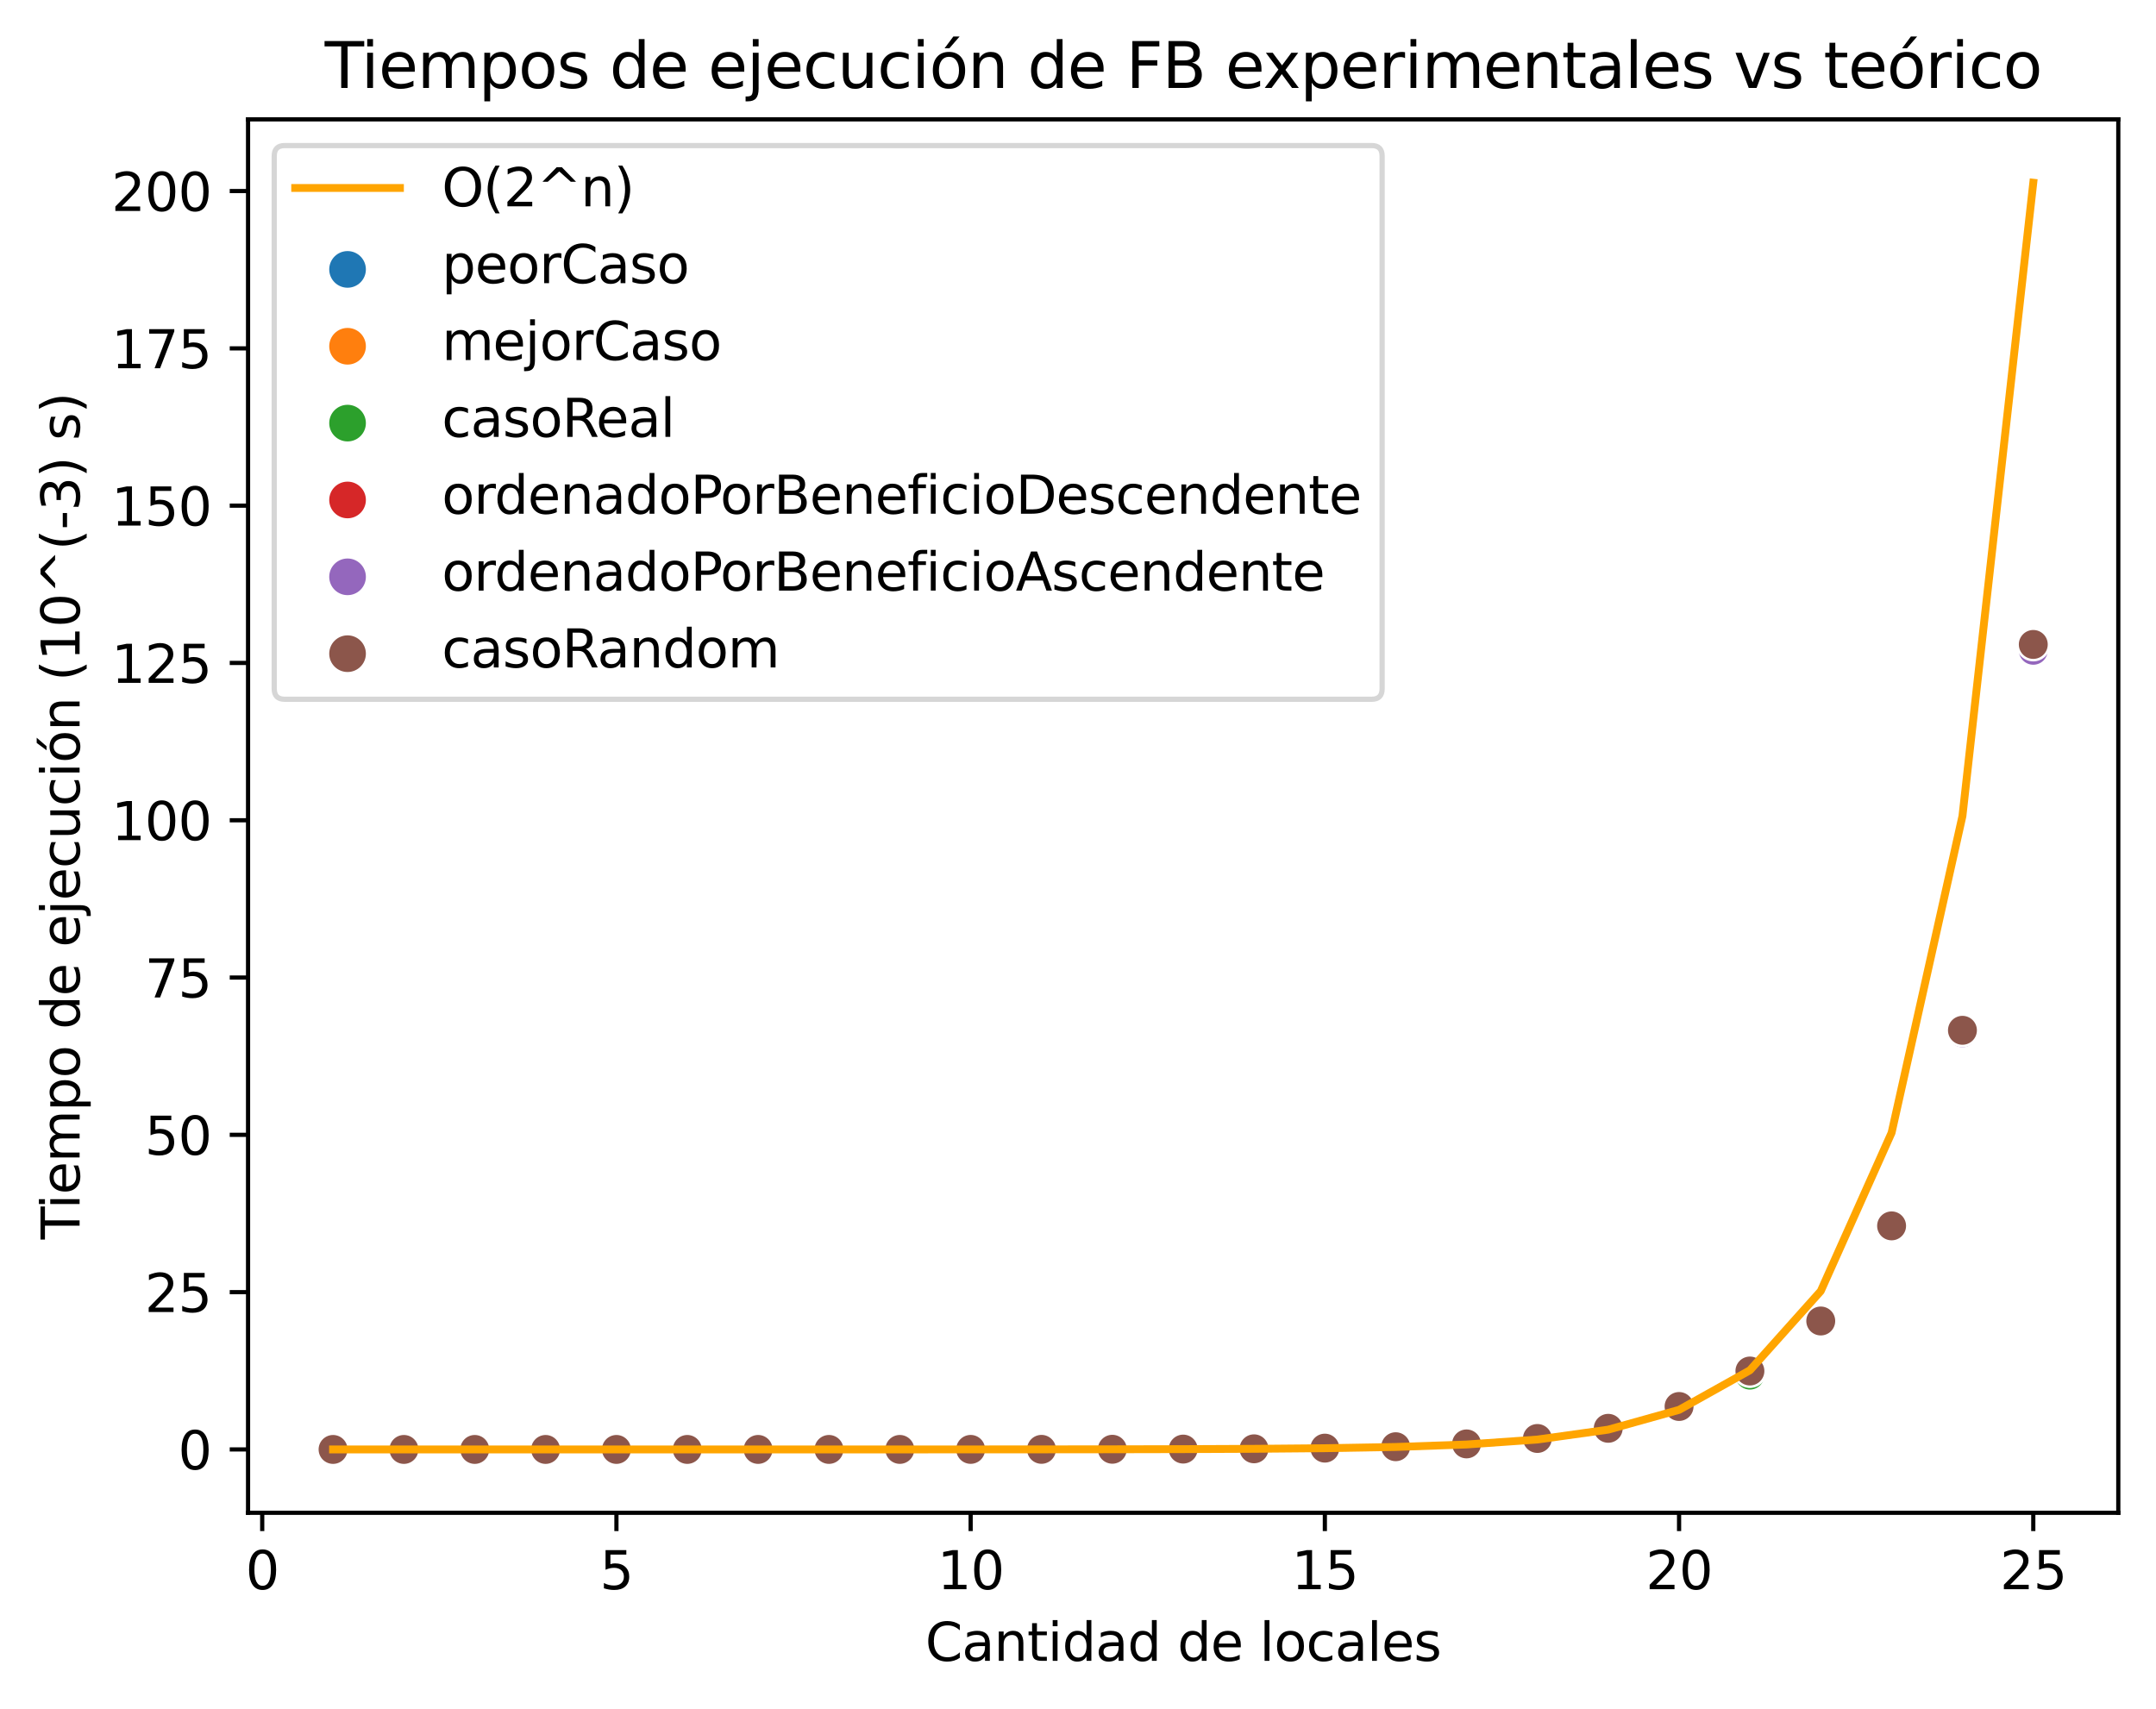<?xml version="1.0" encoding="utf-8" standalone="no"?>
<!DOCTYPE svg PUBLIC "-//W3C//DTD SVG 1.1//EN"
  "http://www.w3.org/Graphics/SVG/1.1/DTD/svg11.dtd">
<svg height="326.466pt" version="1.1" viewBox="0 0 411.686 326.466" width="411.686pt" xmlns="http://www.w3.org/2000/svg" xmlns:xlink="http://www.w3.org/1999/xlink">
 <defs>
  <style type="text/css">*{stroke-linecap:butt;stroke-linejoin:round;}</style>
 </defs>
 <g id="figure_1">
  <g id="patch_1">
   <path d="M 0 326.466 
L 411.686 326.466 
L 411.686 0 
L 0 0 
z
" style="fill:#ffffff;"/>
  </g>
  <g id="axes_1">
   <g id="patch_2">
    <path d="M 47.366 288.91 
L 404.486 288.91 
L 404.486 22.798 
L 47.366 22.798 
z
" style="fill:#ffffff;"/>
   </g>
   <g id="PathCollection_1">
    <defs>
     <path d="M 0 3 
C 0.796 3 1.559 2.684 2.121 2.121 
C 2.684 1.559 3 0.796 3 -0 
C 3 -0.796 2.684 -1.559 2.121 -2.121 
C 1.559 -2.684 0.796 -3 0 -3 
C -0.796 -3 -1.559 -2.684 -2.121 -2.121 
C -2.684 -1.559 -3 -0.796 -3 0 
C -3 0.796 -2.684 1.559 -2.121 2.121 
C -1.559 2.684 -0.796 3 0 3 
z
" id="C0_0_ba3d0ae4a9"/>
    </defs>
    <g clip-path="url(#p87d3944964)">
     <use style="fill:#1f77b4;stroke:#ffffff;stroke-width:0.48;" x="63.598" xlink:href="#C0_0_ba3d0ae4a9" y="276.814"/>
    </g>
    <g clip-path="url(#p87d3944964)">
     <use style="fill:#1f77b4;stroke:#ffffff;stroke-width:0.48;" x="77.126" xlink:href="#C0_0_ba3d0ae4a9" y="276.814"/>
    </g>
    <g clip-path="url(#p87d3944964)">
     <use style="fill:#1f77b4;stroke:#ffffff;stroke-width:0.48;" x="90.653" xlink:href="#C0_0_ba3d0ae4a9" y="276.814"/>
    </g>
    <g clip-path="url(#p87d3944964)">
     <use style="fill:#1f77b4;stroke:#ffffff;stroke-width:0.48;" x="104.18" xlink:href="#C0_0_ba3d0ae4a9" y="276.814"/>
    </g>
    <g clip-path="url(#p87d3944964)">
     <use style="fill:#1f77b4;stroke:#ffffff;stroke-width:0.48;" x="117.707" xlink:href="#C0_0_ba3d0ae4a9" y="276.813"/>
    </g>
    <g clip-path="url(#p87d3944964)">
     <use style="fill:#1f77b4;stroke:#ffffff;stroke-width:0.48;" x="131.235" xlink:href="#C0_0_ba3d0ae4a9" y="276.813"/>
    </g>
    <g clip-path="url(#p87d3944964)">
     <use style="fill:#1f77b4;stroke:#ffffff;stroke-width:0.48;" x="144.762" xlink:href="#C0_0_ba3d0ae4a9" y="276.812"/>
    </g>
    <g clip-path="url(#p87d3944964)">
     <use style="fill:#1f77b4;stroke:#ffffff;stroke-width:0.48;" x="158.289" xlink:href="#C0_0_ba3d0ae4a9" y="276.811"/>
    </g>
    <g clip-path="url(#p87d3944964)">
     <use style="fill:#1f77b4;stroke:#ffffff;stroke-width:0.48;" x="171.817" xlink:href="#C0_0_ba3d0ae4a9" y="276.809"/>
    </g>
    <g clip-path="url(#p87d3944964)">
     <use style="fill:#1f77b4;stroke:#ffffff;stroke-width:0.48;" x="185.344" xlink:href="#C0_0_ba3d0ae4a9" y="276.804"/>
    </g>
    <g clip-path="url(#p87d3944964)">
     <use style="fill:#1f77b4;stroke:#ffffff;stroke-width:0.48;" x="198.871" xlink:href="#C0_0_ba3d0ae4a9" y="276.795"/>
    </g>
    <g clip-path="url(#p87d3944964)">
     <use style="fill:#1f77b4;stroke:#ffffff;stroke-width:0.48;" x="212.398" xlink:href="#C0_0_ba3d0ae4a9" y="276.78"/>
    </g>
    <g clip-path="url(#p87d3944964)">
     <use style="fill:#1f77b4;stroke:#ffffff;stroke-width:0.48;" x="225.926" xlink:href="#C0_0_ba3d0ae4a9" y="276.746"/>
    </g>
    <g clip-path="url(#p87d3944964)">
     <use style="fill:#1f77b4;stroke:#ffffff;stroke-width:0.48;" x="239.453" xlink:href="#C0_0_ba3d0ae4a9" y="276.691"/>
    </g>
    <g clip-path="url(#p87d3944964)">
     <use style="fill:#1f77b4;stroke:#ffffff;stroke-width:0.48;" x="252.98" xlink:href="#C0_0_ba3d0ae4a9" y="276.562"/>
    </g>
    <g clip-path="url(#p87d3944964)">
     <use style="fill:#1f77b4;stroke:#ffffff;stroke-width:0.48;" x="266.507" xlink:href="#C0_0_ba3d0ae4a9" y="276.305"/>
    </g>
    <g clip-path="url(#p87d3944964)">
     <use style="fill:#1f77b4;stroke:#ffffff;stroke-width:0.48;" x="280.035" xlink:href="#C0_0_ba3d0ae4a9" y="275.796"/>
    </g>
    <g clip-path="url(#p87d3944964)">
     <use style="fill:#1f77b4;stroke:#ffffff;stroke-width:0.48;" x="293.562" xlink:href="#C0_0_ba3d0ae4a9" y="274.836"/>
    </g>
    <g clip-path="url(#p87d3944964)">
     <use style="fill:#1f77b4;stroke:#ffffff;stroke-width:0.48;" x="307.089" xlink:href="#C0_0_ba3d0ae4a9" y="272.994"/>
    </g>
    <g clip-path="url(#p87d3944964)">
     <use style="fill:#1f77b4;stroke:#ffffff;stroke-width:0.48;" x="320.617" xlink:href="#C0_0_ba3d0ae4a9" y="268.94"/>
    </g>
    <g clip-path="url(#p87d3944964)">
     <use style="fill:#1f77b4;stroke:#ffffff;stroke-width:0.48;" x="334.144" xlink:href="#C0_0_ba3d0ae4a9" y="261.934"/>
    </g>
    <g clip-path="url(#p87d3944964)">
     <use style="fill:#1f77b4;stroke:#ffffff;stroke-width:0.48;" x="347.671" xlink:href="#C0_0_ba3d0ae4a9" y="252.566"/>
    </g>
    <g clip-path="url(#p87d3944964)">
     <use style="fill:#1f77b4;stroke:#ffffff;stroke-width:0.48;" x="361.198" xlink:href="#C0_0_ba3d0ae4a9" y="234.071"/>
    </g>
    <g clip-path="url(#p87d3944964)">
     <use style="fill:#1f77b4;stroke:#ffffff;stroke-width:0.48;" x="374.726" xlink:href="#C0_0_ba3d0ae4a9" y="196.758"/>
    </g>
    <g clip-path="url(#p87d3944964)">
     <use style="fill:#1f77b4;stroke:#ffffff;stroke-width:0.48;" x="388.253" xlink:href="#C0_0_ba3d0ae4a9" y="123.269"/>
    </g>
    <g clip-path="url(#p87d3944964)">
     <use style="fill:#ff7f0e;stroke:#ffffff;stroke-width:0.48;" x="63.598" xlink:href="#C0_0_ba3d0ae4a9" y="276.814"/>
    </g>
    <g clip-path="url(#p87d3944964)">
     <use style="fill:#ff7f0e;stroke:#ffffff;stroke-width:0.48;" x="77.126" xlink:href="#C0_0_ba3d0ae4a9" y="276.814"/>
    </g>
    <g clip-path="url(#p87d3944964)">
     <use style="fill:#ff7f0e;stroke:#ffffff;stroke-width:0.48;" x="90.653" xlink:href="#C0_0_ba3d0ae4a9" y="276.814"/>
    </g>
    <g clip-path="url(#p87d3944964)">
     <use style="fill:#ff7f0e;stroke:#ffffff;stroke-width:0.48;" x="104.18" xlink:href="#C0_0_ba3d0ae4a9" y="276.814"/>
    </g>
    <g clip-path="url(#p87d3944964)">
     <use style="fill:#ff7f0e;stroke:#ffffff;stroke-width:0.48;" x="117.707" xlink:href="#C0_0_ba3d0ae4a9" y="276.813"/>
    </g>
    <g clip-path="url(#p87d3944964)">
     <use style="fill:#ff7f0e;stroke:#ffffff;stroke-width:0.48;" x="131.235" xlink:href="#C0_0_ba3d0ae4a9" y="276.813"/>
    </g>
    <g clip-path="url(#p87d3944964)">
     <use style="fill:#ff7f0e;stroke:#ffffff;stroke-width:0.48;" x="144.762" xlink:href="#C0_0_ba3d0ae4a9" y="276.812"/>
    </g>
    <g clip-path="url(#p87d3944964)">
     <use style="fill:#ff7f0e;stroke:#ffffff;stroke-width:0.48;" x="158.289" xlink:href="#C0_0_ba3d0ae4a9" y="276.811"/>
    </g>
    <g clip-path="url(#p87d3944964)">
     <use style="fill:#ff7f0e;stroke:#ffffff;stroke-width:0.48;" x="171.817" xlink:href="#C0_0_ba3d0ae4a9" y="276.809"/>
    </g>
    <g clip-path="url(#p87d3944964)">
     <use style="fill:#ff7f0e;stroke:#ffffff;stroke-width:0.48;" x="185.344" xlink:href="#C0_0_ba3d0ae4a9" y="276.805"/>
    </g>
    <g clip-path="url(#p87d3944964)">
     <use style="fill:#ff7f0e;stroke:#ffffff;stroke-width:0.48;" x="198.871" xlink:href="#C0_0_ba3d0ae4a9" y="276.797"/>
    </g>
    <g clip-path="url(#p87d3944964)">
     <use style="fill:#ff7f0e;stroke:#ffffff;stroke-width:0.48;" x="212.398" xlink:href="#C0_0_ba3d0ae4a9" y="276.781"/>
    </g>
    <g clip-path="url(#p87d3944964)">
     <use style="fill:#ff7f0e;stroke:#ffffff;stroke-width:0.48;" x="225.926" xlink:href="#C0_0_ba3d0ae4a9" y="276.748"/>
    </g>
    <g clip-path="url(#p87d3944964)">
     <use style="fill:#ff7f0e;stroke:#ffffff;stroke-width:0.48;" x="239.453" xlink:href="#C0_0_ba3d0ae4a9" y="276.68"/>
    </g>
    <g clip-path="url(#p87d3944964)">
     <use style="fill:#ff7f0e;stroke:#ffffff;stroke-width:0.48;" x="252.98" xlink:href="#C0_0_ba3d0ae4a9" y="276.547"/>
    </g>
    <g clip-path="url(#p87d3944964)">
     <use style="fill:#ff7f0e;stroke:#ffffff;stroke-width:0.48;" x="266.507" xlink:href="#C0_0_ba3d0ae4a9" y="276.33"/>
    </g>
    <g clip-path="url(#p87d3944964)">
     <use style="fill:#ff7f0e;stroke:#ffffff;stroke-width:0.48;" x="280.035" xlink:href="#C0_0_ba3d0ae4a9" y="275.768"/>
    </g>
    <g clip-path="url(#p87d3944964)">
     <use style="fill:#ff7f0e;stroke:#ffffff;stroke-width:0.48;" x="293.562" xlink:href="#C0_0_ba3d0ae4a9" y="274.847"/>
    </g>
    <g clip-path="url(#p87d3944964)">
     <use style="fill:#ff7f0e;stroke:#ffffff;stroke-width:0.48;" x="307.089" xlink:href="#C0_0_ba3d0ae4a9" y="272.766"/>
    </g>
    <g clip-path="url(#p87d3944964)">
     <use style="fill:#ff7f0e;stroke:#ffffff;stroke-width:0.48;" x="320.617" xlink:href="#C0_0_ba3d0ae4a9" y="268.642"/>
    </g>
    <g clip-path="url(#p87d3944964)">
     <use style="fill:#ff7f0e;stroke:#ffffff;stroke-width:0.48;" x="334.144" xlink:href="#C0_0_ba3d0ae4a9" y="261.837"/>
    </g>
    <g clip-path="url(#p87d3944964)">
     <use style="fill:#ff7f0e;stroke:#ffffff;stroke-width:0.48;" x="347.671" xlink:href="#C0_0_ba3d0ae4a9" y="252.325"/>
    </g>
    <g clip-path="url(#p87d3944964)">
     <use style="fill:#ff7f0e;stroke:#ffffff;stroke-width:0.48;" x="361.198" xlink:href="#C0_0_ba3d0ae4a9" y="234.035"/>
    </g>
    <g clip-path="url(#p87d3944964)">
     <use style="fill:#ff7f0e;stroke:#ffffff;stroke-width:0.48;" x="374.726" xlink:href="#C0_0_ba3d0ae4a9" y="196.966"/>
    </g>
    <g clip-path="url(#p87d3944964)">
     <use style="fill:#ff7f0e;stroke:#ffffff;stroke-width:0.48;" x="388.253" xlink:href="#C0_0_ba3d0ae4a9" y="123.328"/>
    </g>
    <g clip-path="url(#p87d3944964)">
     <use style="fill:#2ca02c;stroke:#ffffff;stroke-width:0.48;" x="63.598" xlink:href="#C0_0_ba3d0ae4a9" y="276.814"/>
    </g>
    <g clip-path="url(#p87d3944964)">
     <use style="fill:#2ca02c;stroke:#ffffff;stroke-width:0.48;" x="77.126" xlink:href="#C0_0_ba3d0ae4a9" y="276.814"/>
    </g>
    <g clip-path="url(#p87d3944964)">
     <use style="fill:#2ca02c;stroke:#ffffff;stroke-width:0.48;" x="90.653" xlink:href="#C0_0_ba3d0ae4a9" y="276.814"/>
    </g>
    <g clip-path="url(#p87d3944964)">
     <use style="fill:#2ca02c;stroke:#ffffff;stroke-width:0.48;" x="104.18" xlink:href="#C0_0_ba3d0ae4a9" y="276.814"/>
    </g>
    <g clip-path="url(#p87d3944964)">
     <use style="fill:#2ca02c;stroke:#ffffff;stroke-width:0.48;" x="117.707" xlink:href="#C0_0_ba3d0ae4a9" y="276.813"/>
    </g>
    <g clip-path="url(#p87d3944964)">
     <use style="fill:#2ca02c;stroke:#ffffff;stroke-width:0.48;" x="131.235" xlink:href="#C0_0_ba3d0ae4a9" y="276.813"/>
    </g>
    <g clip-path="url(#p87d3944964)">
     <use style="fill:#2ca02c;stroke:#ffffff;stroke-width:0.48;" x="144.762" xlink:href="#C0_0_ba3d0ae4a9" y="276.812"/>
    </g>
    <g clip-path="url(#p87d3944964)">
     <use style="fill:#2ca02c;stroke:#ffffff;stroke-width:0.48;" x="158.289" xlink:href="#C0_0_ba3d0ae4a9" y="276.811"/>
    </g>
    <g clip-path="url(#p87d3944964)">
     <use style="fill:#2ca02c;stroke:#ffffff;stroke-width:0.48;" x="171.817" xlink:href="#C0_0_ba3d0ae4a9" y="276.809"/>
    </g>
    <g clip-path="url(#p87d3944964)">
     <use style="fill:#2ca02c;stroke:#ffffff;stroke-width:0.48;" x="185.344" xlink:href="#C0_0_ba3d0ae4a9" y="276.805"/>
    </g>
    <g clip-path="url(#p87d3944964)">
     <use style="fill:#2ca02c;stroke:#ffffff;stroke-width:0.48;" x="198.871" xlink:href="#C0_0_ba3d0ae4a9" y="276.797"/>
    </g>
    <g clip-path="url(#p87d3944964)">
     <use style="fill:#2ca02c;stroke:#ffffff;stroke-width:0.48;" x="212.398" xlink:href="#C0_0_ba3d0ae4a9" y="276.783"/>
    </g>
    <g clip-path="url(#p87d3944964)">
     <use style="fill:#2ca02c;stroke:#ffffff;stroke-width:0.48;" x="225.926" xlink:href="#C0_0_ba3d0ae4a9" y="276.751"/>
    </g>
    <g clip-path="url(#p87d3944964)">
     <use style="fill:#2ca02c;stroke:#ffffff;stroke-width:0.48;" x="239.453" xlink:href="#C0_0_ba3d0ae4a9" y="276.687"/>
    </g>
    <g clip-path="url(#p87d3944964)">
     <use style="fill:#2ca02c;stroke:#ffffff;stroke-width:0.48;" x="252.98" xlink:href="#C0_0_ba3d0ae4a9" y="276.566"/>
    </g>
    <g clip-path="url(#p87d3944964)">
     <use style="fill:#2ca02c;stroke:#ffffff;stroke-width:0.48;" x="266.507" xlink:href="#C0_0_ba3d0ae4a9" y="276.287"/>
    </g>
    <g clip-path="url(#p87d3944964)">
     <use style="fill:#2ca02c;stroke:#ffffff;stroke-width:0.48;" x="280.035" xlink:href="#C0_0_ba3d0ae4a9" y="275.809"/>
    </g>
    <g clip-path="url(#p87d3944964)">
     <use style="fill:#2ca02c;stroke:#ffffff;stroke-width:0.48;" x="293.562" xlink:href="#C0_0_ba3d0ae4a9" y="274.93"/>
    </g>
    <g clip-path="url(#p87d3944964)">
     <use style="fill:#2ca02c;stroke:#ffffff;stroke-width:0.48;" x="307.089" xlink:href="#C0_0_ba3d0ae4a9" y="272.79"/>
    </g>
    <g clip-path="url(#p87d3944964)">
     <use style="fill:#2ca02c;stroke:#ffffff;stroke-width:0.48;" x="320.617" xlink:href="#C0_0_ba3d0ae4a9" y="268.858"/>
    </g>
    <g clip-path="url(#p87d3944964)">
     <use style="fill:#2ca02c;stroke:#ffffff;stroke-width:0.48;" x="334.144" xlink:href="#C0_0_ba3d0ae4a9" y="262.615"/>
    </g>
    <g clip-path="url(#p87d3944964)">
     <use style="fill:#2ca02c;stroke:#ffffff;stroke-width:0.48;" x="347.671" xlink:href="#C0_0_ba3d0ae4a9" y="252.404"/>
    </g>
    <g clip-path="url(#p87d3944964)">
     <use style="fill:#2ca02c;stroke:#ffffff;stroke-width:0.48;" x="361.198" xlink:href="#C0_0_ba3d0ae4a9" y="234.346"/>
    </g>
    <g clip-path="url(#p87d3944964)">
     <use style="fill:#2ca02c;stroke:#ffffff;stroke-width:0.48;" x="374.726" xlink:href="#C0_0_ba3d0ae4a9" y="197.139"/>
    </g>
    <g clip-path="url(#p87d3944964)">
     <use style="fill:#2ca02c;stroke:#ffffff;stroke-width:0.48;" x="388.253" xlink:href="#C0_0_ba3d0ae4a9" y="123.235"/>
    </g>
    <g clip-path="url(#p87d3944964)">
     <use style="fill:#d62728;stroke:#ffffff;stroke-width:0.48;" x="63.598" xlink:href="#C0_0_ba3d0ae4a9" y="276.814"/>
    </g>
    <g clip-path="url(#p87d3944964)">
     <use style="fill:#d62728;stroke:#ffffff;stroke-width:0.48;" x="77.126" xlink:href="#C0_0_ba3d0ae4a9" y="276.814"/>
    </g>
    <g clip-path="url(#p87d3944964)">
     <use style="fill:#d62728;stroke:#ffffff;stroke-width:0.48;" x="90.653" xlink:href="#C0_0_ba3d0ae4a9" y="276.814"/>
    </g>
    <g clip-path="url(#p87d3944964)">
     <use style="fill:#d62728;stroke:#ffffff;stroke-width:0.48;" x="104.18" xlink:href="#C0_0_ba3d0ae4a9" y="276.814"/>
    </g>
    <g clip-path="url(#p87d3944964)">
     <use style="fill:#d62728;stroke:#ffffff;stroke-width:0.48;" x="117.707" xlink:href="#C0_0_ba3d0ae4a9" y="276.813"/>
    </g>
    <g clip-path="url(#p87d3944964)">
     <use style="fill:#d62728;stroke:#ffffff;stroke-width:0.48;" x="131.235" xlink:href="#C0_0_ba3d0ae4a9" y="276.813"/>
    </g>
    <g clip-path="url(#p87d3944964)">
     <use style="fill:#d62728;stroke:#ffffff;stroke-width:0.48;" x="144.762" xlink:href="#C0_0_ba3d0ae4a9" y="276.812"/>
    </g>
    <g clip-path="url(#p87d3944964)">
     <use style="fill:#d62728;stroke:#ffffff;stroke-width:0.48;" x="158.289" xlink:href="#C0_0_ba3d0ae4a9" y="276.811"/>
    </g>
    <g clip-path="url(#p87d3944964)">
     <use style="fill:#d62728;stroke:#ffffff;stroke-width:0.48;" x="171.817" xlink:href="#C0_0_ba3d0ae4a9" y="276.809"/>
    </g>
    <g clip-path="url(#p87d3944964)">
     <use style="fill:#d62728;stroke:#ffffff;stroke-width:0.48;" x="185.344" xlink:href="#C0_0_ba3d0ae4a9" y="276.804"/>
    </g>
    <g clip-path="url(#p87d3944964)">
     <use style="fill:#d62728;stroke:#ffffff;stroke-width:0.48;" x="198.871" xlink:href="#C0_0_ba3d0ae4a9" y="276.796"/>
    </g>
    <g clip-path="url(#p87d3944964)">
     <use style="fill:#d62728;stroke:#ffffff;stroke-width:0.48;" x="212.398" xlink:href="#C0_0_ba3d0ae4a9" y="276.78"/>
    </g>
    <g clip-path="url(#p87d3944964)">
     <use style="fill:#d62728;stroke:#ffffff;stroke-width:0.48;" x="225.926" xlink:href="#C0_0_ba3d0ae4a9" y="276.747"/>
    </g>
    <g clip-path="url(#p87d3944964)">
     <use style="fill:#d62728;stroke:#ffffff;stroke-width:0.48;" x="239.453" xlink:href="#C0_0_ba3d0ae4a9" y="276.688"/>
    </g>
    <g clip-path="url(#p87d3944964)">
     <use style="fill:#d62728;stroke:#ffffff;stroke-width:0.48;" x="252.98" xlink:href="#C0_0_ba3d0ae4a9" y="276.562"/>
    </g>
    <g clip-path="url(#p87d3944964)">
     <use style="fill:#d62728;stroke:#ffffff;stroke-width:0.48;" x="266.507" xlink:href="#C0_0_ba3d0ae4a9" y="276.297"/>
    </g>
    <g clip-path="url(#p87d3944964)">
     <use style="fill:#d62728;stroke:#ffffff;stroke-width:0.48;" x="280.035" xlink:href="#C0_0_ba3d0ae4a9" y="275.804"/>
    </g>
    <g clip-path="url(#p87d3944964)">
     <use style="fill:#d62728;stroke:#ffffff;stroke-width:0.48;" x="293.562" xlink:href="#C0_0_ba3d0ae4a9" y="274.728"/>
    </g>
    <g clip-path="url(#p87d3944964)">
     <use style="fill:#d62728;stroke:#ffffff;stroke-width:0.48;" x="307.089" xlink:href="#C0_0_ba3d0ae4a9" y="272.833"/>
    </g>
    <g clip-path="url(#p87d3944964)">
     <use style="fill:#d62728;stroke:#ffffff;stroke-width:0.48;" x="320.617" xlink:href="#C0_0_ba3d0ae4a9" y="268.62"/>
    </g>
    <g clip-path="url(#p87d3944964)">
     <use style="fill:#d62728;stroke:#ffffff;stroke-width:0.48;" x="334.144" xlink:href="#C0_0_ba3d0ae4a9" y="261.76"/>
    </g>
    <g clip-path="url(#p87d3944964)">
     <use style="fill:#d62728;stroke:#ffffff;stroke-width:0.48;" x="347.671" xlink:href="#C0_0_ba3d0ae4a9" y="252.368"/>
    </g>
    <g clip-path="url(#p87d3944964)">
     <use style="fill:#d62728;stroke:#ffffff;stroke-width:0.48;" x="361.198" xlink:href="#C0_0_ba3d0ae4a9" y="234.112"/>
    </g>
    <g clip-path="url(#p87d3944964)">
     <use style="fill:#d62728;stroke:#ffffff;stroke-width:0.48;" x="374.726" xlink:href="#C0_0_ba3d0ae4a9" y="196.697"/>
    </g>
    <g clip-path="url(#p87d3944964)">
     <use style="fill:#d62728;stroke:#ffffff;stroke-width:0.48;" x="388.253" xlink:href="#C0_0_ba3d0ae4a9" y="122.79"/>
    </g>
    <g clip-path="url(#p87d3944964)">
     <use style="fill:#9467bd;stroke:#ffffff;stroke-width:0.48;" x="63.598" xlink:href="#C0_0_ba3d0ae4a9" y="276.814"/>
    </g>
    <g clip-path="url(#p87d3944964)">
     <use style="fill:#9467bd;stroke:#ffffff;stroke-width:0.48;" x="77.126" xlink:href="#C0_0_ba3d0ae4a9" y="276.814"/>
    </g>
    <g clip-path="url(#p87d3944964)">
     <use style="fill:#9467bd;stroke:#ffffff;stroke-width:0.48;" x="90.653" xlink:href="#C0_0_ba3d0ae4a9" y="276.814"/>
    </g>
    <g clip-path="url(#p87d3944964)">
     <use style="fill:#9467bd;stroke:#ffffff;stroke-width:0.48;" x="104.18" xlink:href="#C0_0_ba3d0ae4a9" y="276.814"/>
    </g>
    <g clip-path="url(#p87d3944964)">
     <use style="fill:#9467bd;stroke:#ffffff;stroke-width:0.48;" x="117.707" xlink:href="#C0_0_ba3d0ae4a9" y="276.813"/>
    </g>
    <g clip-path="url(#p87d3944964)">
     <use style="fill:#9467bd;stroke:#ffffff;stroke-width:0.48;" x="131.235" xlink:href="#C0_0_ba3d0ae4a9" y="276.813"/>
    </g>
    <g clip-path="url(#p87d3944964)">
     <use style="fill:#9467bd;stroke:#ffffff;stroke-width:0.48;" x="144.762" xlink:href="#C0_0_ba3d0ae4a9" y="276.812"/>
    </g>
    <g clip-path="url(#p87d3944964)">
     <use style="fill:#9467bd;stroke:#ffffff;stroke-width:0.48;" x="158.289" xlink:href="#C0_0_ba3d0ae4a9" y="276.811"/>
    </g>
    <g clip-path="url(#p87d3944964)">
     <use style="fill:#9467bd;stroke:#ffffff;stroke-width:0.48;" x="171.817" xlink:href="#C0_0_ba3d0ae4a9" y="276.809"/>
    </g>
    <g clip-path="url(#p87d3944964)">
     <use style="fill:#9467bd;stroke:#ffffff;stroke-width:0.48;" x="185.344" xlink:href="#C0_0_ba3d0ae4a9" y="276.804"/>
    </g>
    <g clip-path="url(#p87d3944964)">
     <use style="fill:#9467bd;stroke:#ffffff;stroke-width:0.48;" x="198.871" xlink:href="#C0_0_ba3d0ae4a9" y="276.796"/>
    </g>
    <g clip-path="url(#p87d3944964)">
     <use style="fill:#9467bd;stroke:#ffffff;stroke-width:0.48;" x="212.398" xlink:href="#C0_0_ba3d0ae4a9" y="276.778"/>
    </g>
    <g clip-path="url(#p87d3944964)">
     <use style="fill:#9467bd;stroke:#ffffff;stroke-width:0.48;" x="225.926" xlink:href="#C0_0_ba3d0ae4a9" y="276.748"/>
    </g>
    <g clip-path="url(#p87d3944964)">
     <use style="fill:#9467bd;stroke:#ffffff;stroke-width:0.48;" x="239.453" xlink:href="#C0_0_ba3d0ae4a9" y="276.683"/>
    </g>
    <g clip-path="url(#p87d3944964)">
     <use style="fill:#9467bd;stroke:#ffffff;stroke-width:0.48;" x="252.98" xlink:href="#C0_0_ba3d0ae4a9" y="276.552"/>
    </g>
    <g clip-path="url(#p87d3944964)">
     <use style="fill:#9467bd;stroke:#ffffff;stroke-width:0.48;" x="266.507" xlink:href="#C0_0_ba3d0ae4a9" y="276.313"/>
    </g>
    <g clip-path="url(#p87d3944964)">
     <use style="fill:#9467bd;stroke:#ffffff;stroke-width:0.48;" x="280.035" xlink:href="#C0_0_ba3d0ae4a9" y="275.801"/>
    </g>
    <g clip-path="url(#p87d3944964)">
     <use style="fill:#9467bd;stroke:#ffffff;stroke-width:0.48;" x="293.562" xlink:href="#C0_0_ba3d0ae4a9" y="274.817"/>
    </g>
    <g clip-path="url(#p87d3944964)">
     <use style="fill:#9467bd;stroke:#ffffff;stroke-width:0.48;" x="307.089" xlink:href="#C0_0_ba3d0ae4a9" y="272.857"/>
    </g>
    <g clip-path="url(#p87d3944964)">
     <use style="fill:#9467bd;stroke:#ffffff;stroke-width:0.48;" x="320.617" xlink:href="#C0_0_ba3d0ae4a9" y="268.66"/>
    </g>
    <g clip-path="url(#p87d3944964)">
     <use style="fill:#9467bd;stroke:#ffffff;stroke-width:0.48;" x="334.144" xlink:href="#C0_0_ba3d0ae4a9" y="261.654"/>
    </g>
    <g clip-path="url(#p87d3944964)">
     <use style="fill:#9467bd;stroke:#ffffff;stroke-width:0.48;" x="347.671" xlink:href="#C0_0_ba3d0ae4a9" y="252.49"/>
    </g>
    <g clip-path="url(#p87d3944964)">
     <use style="fill:#9467bd;stroke:#ffffff;stroke-width:0.48;" x="361.198" xlink:href="#C0_0_ba3d0ae4a9" y="234.12"/>
    </g>
    <g clip-path="url(#p87d3944964)">
     <use style="fill:#9467bd;stroke:#ffffff;stroke-width:0.48;" x="374.726" xlink:href="#C0_0_ba3d0ae4a9" y="197.241"/>
    </g>
    <g clip-path="url(#p87d3944964)">
     <use style="fill:#9467bd;stroke:#ffffff;stroke-width:0.48;" x="388.253" xlink:href="#C0_0_ba3d0ae4a9" y="124.191"/>
    </g>
    <g clip-path="url(#p87d3944964)">
     <use style="fill:#8c564b;stroke:#ffffff;stroke-width:0.48;" x="63.598" xlink:href="#C0_0_ba3d0ae4a9" y="276.814"/>
    </g>
    <g clip-path="url(#p87d3944964)">
     <use style="fill:#8c564b;stroke:#ffffff;stroke-width:0.48;" x="77.126" xlink:href="#C0_0_ba3d0ae4a9" y="276.814"/>
    </g>
    <g clip-path="url(#p87d3944964)">
     <use style="fill:#8c564b;stroke:#ffffff;stroke-width:0.48;" x="90.653" xlink:href="#C0_0_ba3d0ae4a9" y="276.814"/>
    </g>
    <g clip-path="url(#p87d3944964)">
     <use style="fill:#8c564b;stroke:#ffffff;stroke-width:0.48;" x="104.18" xlink:href="#C0_0_ba3d0ae4a9" y="276.814"/>
    </g>
    <g clip-path="url(#p87d3944964)">
     <use style="fill:#8c564b;stroke:#ffffff;stroke-width:0.48;" x="117.707" xlink:href="#C0_0_ba3d0ae4a9" y="276.813"/>
    </g>
    <g clip-path="url(#p87d3944964)">
     <use style="fill:#8c564b;stroke:#ffffff;stroke-width:0.48;" x="131.235" xlink:href="#C0_0_ba3d0ae4a9" y="276.813"/>
    </g>
    <g clip-path="url(#p87d3944964)">
     <use style="fill:#8c564b;stroke:#ffffff;stroke-width:0.48;" x="144.762" xlink:href="#C0_0_ba3d0ae4a9" y="276.812"/>
    </g>
    <g clip-path="url(#p87d3944964)">
     <use style="fill:#8c564b;stroke:#ffffff;stroke-width:0.48;" x="158.289" xlink:href="#C0_0_ba3d0ae4a9" y="276.811"/>
    </g>
    <g clip-path="url(#p87d3944964)">
     <use style="fill:#8c564b;stroke:#ffffff;stroke-width:0.48;" x="171.817" xlink:href="#C0_0_ba3d0ae4a9" y="276.809"/>
    </g>
    <g clip-path="url(#p87d3944964)">
     <use style="fill:#8c564b;stroke:#ffffff;stroke-width:0.48;" x="185.344" xlink:href="#C0_0_ba3d0ae4a9" y="276.804"/>
    </g>
    <g clip-path="url(#p87d3944964)">
     <use style="fill:#8c564b;stroke:#ffffff;stroke-width:0.48;" x="198.871" xlink:href="#C0_0_ba3d0ae4a9" y="276.797"/>
    </g>
    <g clip-path="url(#p87d3944964)">
     <use style="fill:#8c564b;stroke:#ffffff;stroke-width:0.48;" x="212.398" xlink:href="#C0_0_ba3d0ae4a9" y="276.78"/>
    </g>
    <g clip-path="url(#p87d3944964)">
     <use style="fill:#8c564b;stroke:#ffffff;stroke-width:0.48;" x="225.926" xlink:href="#C0_0_ba3d0ae4a9" y="276.748"/>
    </g>
    <g clip-path="url(#p87d3944964)">
     <use style="fill:#8c564b;stroke:#ffffff;stroke-width:0.48;" x="239.453" xlink:href="#C0_0_ba3d0ae4a9" y="276.695"/>
    </g>
    <g clip-path="url(#p87d3944964)">
     <use style="fill:#8c564b;stroke:#ffffff;stroke-width:0.48;" x="252.98" xlink:href="#C0_0_ba3d0ae4a9" y="276.564"/>
    </g>
    <g clip-path="url(#p87d3944964)">
     <use style="fill:#8c564b;stroke:#ffffff;stroke-width:0.48;" x="266.507" xlink:href="#C0_0_ba3d0ae4a9" y="276.294"/>
    </g>
    <g clip-path="url(#p87d3944964)">
     <use style="fill:#8c564b;stroke:#ffffff;stroke-width:0.48;" x="280.035" xlink:href="#C0_0_ba3d0ae4a9" y="275.758"/>
    </g>
    <g clip-path="url(#p87d3944964)">
     <use style="fill:#8c564b;stroke:#ffffff;stroke-width:0.48;" x="293.562" xlink:href="#C0_0_ba3d0ae4a9" y="274.721"/>
    </g>
    <g clip-path="url(#p87d3944964)">
     <use style="fill:#8c564b;stroke:#ffffff;stroke-width:0.48;" x="307.089" xlink:href="#C0_0_ba3d0ae4a9" y="272.779"/>
    </g>
    <g clip-path="url(#p87d3944964)">
     <use style="fill:#8c564b;stroke:#ffffff;stroke-width:0.48;" x="320.617" xlink:href="#C0_0_ba3d0ae4a9" y="268.611"/>
    </g>
    <g clip-path="url(#p87d3944964)">
     <use style="fill:#8c564b;stroke:#ffffff;stroke-width:0.48;" x="334.144" xlink:href="#C0_0_ba3d0ae4a9" y="261.836"/>
    </g>
    <g clip-path="url(#p87d3944964)">
     <use style="fill:#8c564b;stroke:#ffffff;stroke-width:0.48;" x="347.671" xlink:href="#C0_0_ba3d0ae4a9" y="252.283"/>
    </g>
    <g clip-path="url(#p87d3944964)">
     <use style="fill:#8c564b;stroke:#ffffff;stroke-width:0.48;" x="361.198" xlink:href="#C0_0_ba3d0ae4a9" y="234.117"/>
    </g>
    <g clip-path="url(#p87d3944964)">
     <use style="fill:#8c564b;stroke:#ffffff;stroke-width:0.48;" x="374.726" xlink:href="#C0_0_ba3d0ae4a9" y="196.766"/>
    </g>
    <g clip-path="url(#p87d3944964)">
     <use style="fill:#8c564b;stroke:#ffffff;stroke-width:0.48;" x="388.253" xlink:href="#C0_0_ba3d0ae4a9" y="123.075"/>
    </g>
   </g>
   <g id="PathCollection_2"/>
   <g id="PathCollection_3"/>
   <g id="PathCollection_4"/>
   <g id="PathCollection_5"/>
   <g id="PathCollection_6"/>
   <g id="PathCollection_7"/>
   <g id="PolyCollection_1">
    <defs>
     <path d="M 63.598 -49.652 
L 63.598 -49.652 
L 77.126 -49.652 
L 90.653 -49.652 
L 104.18 -49.652 
L 117.707 -49.652 
L 131.235 -49.653 
L 144.762 -49.653 
L 158.289 -49.654 
L 171.817 -49.656 
L 185.344 -49.66 
L 198.871 -49.667 
L 212.398 -49.682 
L 225.926 -49.711 
L 239.453 -49.77 
L 252.98 -49.888 
L 266.507 -50.125 
L 280.035 -50.597 
L 293.562 -51.542 
L 307.089 -53.432 
L 320.617 -57.212 
L 334.144 -64.772 
L 347.671 -79.892 
L 361.198 -110.132 
L 374.726 -170.612 
L 388.253 -291.572 
L 388.253 -291.572 
L 388.253 -291.572 
L 374.726 -170.612 
L 361.198 -110.132 
L 347.671 -79.892 
L 334.144 -64.772 
L 320.617 -57.212 
L 307.089 -53.432 
L 293.562 -51.542 
L 280.035 -50.597 
L 266.507 -50.125 
L 252.98 -49.888 
L 239.453 -49.77 
L 225.926 -49.711 
L 212.398 -49.682 
L 198.871 -49.667 
L 185.344 -49.66 
L 171.817 -49.656 
L 158.289 -49.654 
L 144.762 -49.653 
L 131.235 -49.653 
L 117.707 -49.652 
L 104.18 -49.652 
L 90.653 -49.652 
L 77.126 -49.652 
L 63.598 -49.652 
z
" id="m77286e76c3" style="stroke:#ffa500;stroke-opacity:0.2;"/>
    </defs>
    <g clip-path="url(#p87d3944964)">
     <use style="fill:#ffa500;fill-opacity:0.2;stroke:#ffa500;stroke-opacity:0.2;" x="0" xlink:href="#m77286e76c3" y="326.466"/>
    </g>
   </g>
   <g id="matplotlib.axis_1">
    <g id="xtick_1">
     <g id="line2d_1">
      <defs>
       <path d="M 0 0 
L 0 3.5 
" id="mf899a1252f" style="stroke:#000000;stroke-width:0.8;"/>
      </defs>
      <g>
       <use style="stroke:#000000;stroke-width:0.8;" x="50.071" xlink:href="#mf899a1252f" y="288.91"/>
      </g>
     </g>
     <g id="text_1">
      <!-- 0 -->
      <g transform="translate(46.89 303.509)scale(0.1 -0.1)">
       <defs>
        <path d="M 2034 4250 
Q 1547 4250 1301 3770 
Q 1056 3291 1056 2328 
Q 1056 1369 1301 889 
Q 1547 409 2034 409 
Q 2525 409 2770 889 
Q 3016 1369 3016 2328 
Q 3016 3291 2770 3770 
Q 2525 4250 2034 4250 
z
M 2034 4750 
Q 2819 4750 3233 4129 
Q 3647 3509 3647 2328 
Q 3647 1150 3233 529 
Q 2819 -91 2034 -91 
Q 1250 -91 836 529 
Q 422 1150 422 2328 
Q 422 3509 836 4129 
Q 1250 4750 2034 4750 
z
" id="DejaVuSans-30" transform="scale(0.016)"/>
       </defs>
       <use xlink:href="#DejaVuSans-30"/>
      </g>
     </g>
    </g>
    <g id="xtick_2">
     <g id="line2d_2">
      <g>
       <use style="stroke:#000000;stroke-width:0.8;" x="117.707" xlink:href="#mf899a1252f" y="288.91"/>
      </g>
     </g>
     <g id="text_2">
      <!-- 5 -->
      <g transform="translate(114.526 303.509)scale(0.1 -0.1)">
       <defs>
        <path d="M 691 4666 
L 3169 4666 
L 3169 4134 
L 1269 4134 
L 1269 2991 
Q 1406 3038 1543 3061 
Q 1681 3084 1819 3084 
Q 2600 3084 3056 2656 
Q 3513 2228 3513 1497 
Q 3513 744 3044 326 
Q 2575 -91 1722 -91 
Q 1428 -91 1123 -41 
Q 819 9 494 109 
L 494 744 
Q 775 591 1075 516 
Q 1375 441 1709 441 
Q 2250 441 2565 725 
Q 2881 1009 2881 1497 
Q 2881 1984 2565 2268 
Q 2250 2553 1709 2553 
Q 1456 2553 1204 2497 
Q 953 2441 691 2322 
L 691 4666 
z
" id="DejaVuSans-35" transform="scale(0.016)"/>
       </defs>
       <use xlink:href="#DejaVuSans-35"/>
      </g>
     </g>
    </g>
    <g id="xtick_3">
     <g id="line2d_3">
      <g>
       <use style="stroke:#000000;stroke-width:0.8;" x="185.344" xlink:href="#mf899a1252f" y="288.91"/>
      </g>
     </g>
     <g id="text_3">
      <!-- 10 -->
      <g transform="translate(178.981 303.509)scale(0.1 -0.1)">
       <defs>
        <path d="M 794 531 
L 1825 531 
L 1825 4091 
L 703 3866 
L 703 4441 
L 1819 4666 
L 2450 4666 
L 2450 531 
L 3481 531 
L 3481 0 
L 794 0 
L 794 531 
z
" id="DejaVuSans-31" transform="scale(0.016)"/>
       </defs>
       <use xlink:href="#DejaVuSans-31"/>
       <use x="63.623" xlink:href="#DejaVuSans-30"/>
      </g>
     </g>
    </g>
    <g id="xtick_4">
     <g id="line2d_4">
      <g>
       <use style="stroke:#000000;stroke-width:0.8;" x="252.98" xlink:href="#mf899a1252f" y="288.91"/>
      </g>
     </g>
     <g id="text_4">
      <!-- 15 -->
      <g transform="translate(246.618 303.509)scale(0.1 -0.1)">
       <use xlink:href="#DejaVuSans-31"/>
       <use x="63.623" xlink:href="#DejaVuSans-35"/>
      </g>
     </g>
    </g>
    <g id="xtick_5">
     <g id="line2d_5">
      <g>
       <use style="stroke:#000000;stroke-width:0.8;" x="320.617" xlink:href="#mf899a1252f" y="288.91"/>
      </g>
     </g>
     <g id="text_5">
      <!-- 20 -->
      <g transform="translate(314.254 303.509)scale(0.1 -0.1)">
       <defs>
        <path d="M 1228 531 
L 3431 531 
L 3431 0 
L 469 0 
L 469 531 
Q 828 903 1448 1529 
Q 2069 2156 2228 2338 
Q 2531 2678 2651 2914 
Q 2772 3150 2772 3378 
Q 2772 3750 2511 3984 
Q 2250 4219 1831 4219 
Q 1534 4219 1204 4116 
Q 875 4013 500 3803 
L 500 4441 
Q 881 4594 1212 4672 
Q 1544 4750 1819 4750 
Q 2544 4750 2975 4387 
Q 3406 4025 3406 3419 
Q 3406 3131 3298 2873 
Q 3191 2616 2906 2266 
Q 2828 2175 2409 1742 
Q 1991 1309 1228 531 
z
" id="DejaVuSans-32" transform="scale(0.016)"/>
       </defs>
       <use xlink:href="#DejaVuSans-32"/>
       <use x="63.623" xlink:href="#DejaVuSans-30"/>
      </g>
     </g>
    </g>
    <g id="xtick_6">
     <g id="line2d_6">
      <g>
       <use style="stroke:#000000;stroke-width:0.8;" x="388.253" xlink:href="#mf899a1252f" y="288.91"/>
      </g>
     </g>
     <g id="text_6">
      <!-- 25 -->
      <g transform="translate(381.89 303.509)scale(0.1 -0.1)">
       <use xlink:href="#DejaVuSans-32"/>
       <use x="63.623" xlink:href="#DejaVuSans-35"/>
      </g>
     </g>
    </g>
    <g id="text_7">
     <!-- Cantidad de locales -->
     <g transform="translate(176.679 317.187)scale(0.1 -0.1)">
      <defs>
       <path d="M 4122 4306 
L 4122 3641 
Q 3803 3938 3442 4084 
Q 3081 4231 2675 4231 
Q 1875 4231 1450 3742 
Q 1025 3253 1025 2328 
Q 1025 1406 1450 917 
Q 1875 428 2675 428 
Q 3081 428 3442 575 
Q 3803 722 4122 1019 
L 4122 359 
Q 3791 134 3420 21 
Q 3050 -91 2638 -91 
Q 1578 -91 968 557 
Q 359 1206 359 2328 
Q 359 3453 968 4101 
Q 1578 4750 2638 4750 
Q 3056 4750 3426 4639 
Q 3797 4528 4122 4306 
z
" id="DejaVuSans-43" transform="scale(0.016)"/>
       <path d="M 2194 1759 
Q 1497 1759 1228 1600 
Q 959 1441 959 1056 
Q 959 750 1161 570 
Q 1363 391 1709 391 
Q 2188 391 2477 730 
Q 2766 1069 2766 1631 
L 2766 1759 
L 2194 1759 
z
M 3341 1997 
L 3341 0 
L 2766 0 
L 2766 531 
Q 2569 213 2275 61 
Q 1981 -91 1556 -91 
Q 1019 -91 701 211 
Q 384 513 384 1019 
Q 384 1609 779 1909 
Q 1175 2209 1959 2209 
L 2766 2209 
L 2766 2266 
Q 2766 2663 2505 2880 
Q 2244 3097 1772 3097 
Q 1472 3097 1187 3025 
Q 903 2953 641 2809 
L 641 3341 
Q 956 3463 1253 3523 
Q 1550 3584 1831 3584 
Q 2591 3584 2966 3190 
Q 3341 2797 3341 1997 
z
" id="DejaVuSans-61" transform="scale(0.016)"/>
       <path d="M 3513 2113 
L 3513 0 
L 2938 0 
L 2938 2094 
Q 2938 2591 2744 2837 
Q 2550 3084 2163 3084 
Q 1697 3084 1428 2787 
Q 1159 2491 1159 1978 
L 1159 0 
L 581 0 
L 581 3500 
L 1159 3500 
L 1159 2956 
Q 1366 3272 1645 3428 
Q 1925 3584 2291 3584 
Q 2894 3584 3203 3211 
Q 3513 2838 3513 2113 
z
" id="DejaVuSans-6e" transform="scale(0.016)"/>
       <path d="M 1172 4494 
L 1172 3500 
L 2356 3500 
L 2356 3053 
L 1172 3053 
L 1172 1153 
Q 1172 725 1289 603 
Q 1406 481 1766 481 
L 2356 481 
L 2356 0 
L 1766 0 
Q 1100 0 847 248 
Q 594 497 594 1153 
L 594 3053 
L 172 3053 
L 172 3500 
L 594 3500 
L 594 4494 
L 1172 4494 
z
" id="DejaVuSans-74" transform="scale(0.016)"/>
       <path d="M 603 3500 
L 1178 3500 
L 1178 0 
L 603 0 
L 603 3500 
z
M 603 4863 
L 1178 4863 
L 1178 4134 
L 603 4134 
L 603 4863 
z
" id="DejaVuSans-69" transform="scale(0.016)"/>
       <path d="M 2906 2969 
L 2906 4863 
L 3481 4863 
L 3481 0 
L 2906 0 
L 2906 525 
Q 2725 213 2448 61 
Q 2172 -91 1784 -91 
Q 1150 -91 751 415 
Q 353 922 353 1747 
Q 353 2572 751 3078 
Q 1150 3584 1784 3584 
Q 2172 3584 2448 3432 
Q 2725 3281 2906 2969 
z
M 947 1747 
Q 947 1113 1208 752 
Q 1469 391 1925 391 
Q 2381 391 2643 752 
Q 2906 1113 2906 1747 
Q 2906 2381 2643 2742 
Q 2381 3103 1925 3103 
Q 1469 3103 1208 2742 
Q 947 2381 947 1747 
z
" id="DejaVuSans-64" transform="scale(0.016)"/>
       <path id="DejaVuSans-20" transform="scale(0.016)"/>
       <path d="M 3597 1894 
L 3597 1613 
L 953 1613 
Q 991 1019 1311 708 
Q 1631 397 2203 397 
Q 2534 397 2845 478 
Q 3156 559 3463 722 
L 3463 178 
Q 3153 47 2828 -22 
Q 2503 -91 2169 -91 
Q 1331 -91 842 396 
Q 353 884 353 1716 
Q 353 2575 817 3079 
Q 1281 3584 2069 3584 
Q 2775 3584 3186 3129 
Q 3597 2675 3597 1894 
z
M 3022 2063 
Q 3016 2534 2758 2815 
Q 2500 3097 2075 3097 
Q 1594 3097 1305 2825 
Q 1016 2553 972 2059 
L 3022 2063 
z
" id="DejaVuSans-65" transform="scale(0.016)"/>
       <path d="M 603 4863 
L 1178 4863 
L 1178 0 
L 603 0 
L 603 4863 
z
" id="DejaVuSans-6c" transform="scale(0.016)"/>
       <path d="M 1959 3097 
Q 1497 3097 1228 2736 
Q 959 2375 959 1747 
Q 959 1119 1226 758 
Q 1494 397 1959 397 
Q 2419 397 2687 759 
Q 2956 1122 2956 1747 
Q 2956 2369 2687 2733 
Q 2419 3097 1959 3097 
z
M 1959 3584 
Q 2709 3584 3137 3096 
Q 3566 2609 3566 1747 
Q 3566 888 3137 398 
Q 2709 -91 1959 -91 
Q 1206 -91 779 398 
Q 353 888 353 1747 
Q 353 2609 779 3096 
Q 1206 3584 1959 3584 
z
" id="DejaVuSans-6f" transform="scale(0.016)"/>
       <path d="M 3122 3366 
L 3122 2828 
Q 2878 2963 2633 3030 
Q 2388 3097 2138 3097 
Q 1578 3097 1268 2742 
Q 959 2388 959 1747 
Q 959 1106 1268 751 
Q 1578 397 2138 397 
Q 2388 397 2633 464 
Q 2878 531 3122 666 
L 3122 134 
Q 2881 22 2623 -34 
Q 2366 -91 2075 -91 
Q 1284 -91 818 406 
Q 353 903 353 1747 
Q 353 2603 823 3093 
Q 1294 3584 2113 3584 
Q 2378 3584 2631 3529 
Q 2884 3475 3122 3366 
z
" id="DejaVuSans-63" transform="scale(0.016)"/>
       <path d="M 2834 3397 
L 2834 2853 
Q 2591 2978 2328 3040 
Q 2066 3103 1784 3103 
Q 1356 3103 1142 2972 
Q 928 2841 928 2578 
Q 928 2378 1081 2264 
Q 1234 2150 1697 2047 
L 1894 2003 
Q 2506 1872 2764 1633 
Q 3022 1394 3022 966 
Q 3022 478 2636 193 
Q 2250 -91 1575 -91 
Q 1294 -91 989 -36 
Q 684 19 347 128 
L 347 722 
Q 666 556 975 473 
Q 1284 391 1588 391 
Q 1994 391 2212 530 
Q 2431 669 2431 922 
Q 2431 1156 2273 1281 
Q 2116 1406 1581 1522 
L 1381 1569 
Q 847 1681 609 1914 
Q 372 2147 372 2553 
Q 372 3047 722 3315 
Q 1072 3584 1716 3584 
Q 2034 3584 2315 3537 
Q 2597 3491 2834 3397 
z
" id="DejaVuSans-73" transform="scale(0.016)"/>
      </defs>
      <use xlink:href="#DejaVuSans-43"/>
      <use x="69.824" xlink:href="#DejaVuSans-61"/>
      <use x="131.104" xlink:href="#DejaVuSans-6e"/>
      <use x="194.482" xlink:href="#DejaVuSans-74"/>
      <use x="233.691" xlink:href="#DejaVuSans-69"/>
      <use x="261.475" xlink:href="#DejaVuSans-64"/>
      <use x="324.951" xlink:href="#DejaVuSans-61"/>
      <use x="386.23" xlink:href="#DejaVuSans-64"/>
      <use x="449.707" xlink:href="#DejaVuSans-20"/>
      <use x="481.494" xlink:href="#DejaVuSans-64"/>
      <use x="544.971" xlink:href="#DejaVuSans-65"/>
      <use x="606.494" xlink:href="#DejaVuSans-20"/>
      <use x="638.281" xlink:href="#DejaVuSans-6c"/>
      <use x="666.064" xlink:href="#DejaVuSans-6f"/>
      <use x="727.246" xlink:href="#DejaVuSans-63"/>
      <use x="782.227" xlink:href="#DejaVuSans-61"/>
      <use x="843.506" xlink:href="#DejaVuSans-6c"/>
      <use x="871.289" xlink:href="#DejaVuSans-65"/>
      <use x="932.812" xlink:href="#DejaVuSans-73"/>
     </g>
    </g>
   </g>
   <g id="matplotlib.axis_2">
    <g id="ytick_1">
     <g id="line2d_7">
      <defs>
       <path d="M 0 0 
L -3.5 0 
" id="m595d8f2155" style="stroke:#000000;stroke-width:0.8;"/>
      </defs>
      <g>
       <use style="stroke:#000000;stroke-width:0.8;" x="47.366" xlink:href="#m595d8f2155" y="276.814"/>
      </g>
     </g>
     <g id="text_8">
      <!-- 0 -->
      <g transform="translate(34.003 280.613)scale(0.1 -0.1)">
       <use xlink:href="#DejaVuSans-30"/>
      </g>
     </g>
    </g>
    <g id="ytick_2">
     <g id="line2d_8">
      <g>
       <use style="stroke:#000000;stroke-width:0.8;" x="47.366" xlink:href="#m595d8f2155" y="246.773"/>
      </g>
     </g>
     <g id="text_9">
      <!-- 25 -->
      <g transform="translate(27.641 250.573)scale(0.1 -0.1)">
       <use xlink:href="#DejaVuSans-32"/>
       <use x="63.623" xlink:href="#DejaVuSans-35"/>
      </g>
     </g>
    </g>
    <g id="ytick_3">
     <g id="line2d_9">
      <g>
       <use style="stroke:#000000;stroke-width:0.8;" x="47.366" xlink:href="#m595d8f2155" y="216.733"/>
      </g>
     </g>
     <g id="text_10">
      <!-- 50 -->
      <g transform="translate(27.641 220.532)scale(0.1 -0.1)">
       <use xlink:href="#DejaVuSans-35"/>
       <use x="63.623" xlink:href="#DejaVuSans-30"/>
      </g>
     </g>
    </g>
    <g id="ytick_4">
     <g id="line2d_10">
      <g>
       <use style="stroke:#000000;stroke-width:0.8;" x="47.366" xlink:href="#m595d8f2155" y="186.692"/>
      </g>
     </g>
     <g id="text_11">
      <!-- 75 -->
      <g transform="translate(27.641 190.491)scale(0.1 -0.1)">
       <defs>
        <path d="M 525 4666 
L 3525 4666 
L 3525 4397 
L 1831 0 
L 1172 0 
L 2766 4134 
L 525 4134 
L 525 4666 
z
" id="DejaVuSans-37" transform="scale(0.016)"/>
       </defs>
       <use xlink:href="#DejaVuSans-37"/>
       <use x="63.623" xlink:href="#DejaVuSans-35"/>
      </g>
     </g>
    </g>
    <g id="ytick_5">
     <g id="line2d_11">
      <g>
       <use style="stroke:#000000;stroke-width:0.8;" x="47.366" xlink:href="#m595d8f2155" y="156.651"/>
      </g>
     </g>
     <g id="text_12">
      <!-- 100 -->
      <g transform="translate(21.278 160.45)scale(0.1 -0.1)">
       <use xlink:href="#DejaVuSans-31"/>
       <use x="63.623" xlink:href="#DejaVuSans-30"/>
       <use x="127.246" xlink:href="#DejaVuSans-30"/>
      </g>
     </g>
    </g>
    <g id="ytick_6">
     <g id="line2d_12">
      <g>
       <use style="stroke:#000000;stroke-width:0.8;" x="47.366" xlink:href="#m595d8f2155" y="126.61"/>
      </g>
     </g>
     <g id="text_13">
      <!-- 125 -->
      <g transform="translate(21.278 130.41)scale(0.1 -0.1)">
       <use xlink:href="#DejaVuSans-31"/>
       <use x="63.623" xlink:href="#DejaVuSans-32"/>
       <use x="127.246" xlink:href="#DejaVuSans-35"/>
      </g>
     </g>
    </g>
    <g id="ytick_7">
     <g id="line2d_13">
      <g>
       <use style="stroke:#000000;stroke-width:0.8;" x="47.366" xlink:href="#m595d8f2155" y="96.57"/>
      </g>
     </g>
     <g id="text_14">
      <!-- 150 -->
      <g transform="translate(21.278 100.369)scale(0.1 -0.1)">
       <use xlink:href="#DejaVuSans-31"/>
       <use x="63.623" xlink:href="#DejaVuSans-35"/>
       <use x="127.246" xlink:href="#DejaVuSans-30"/>
      </g>
     </g>
    </g>
    <g id="ytick_8">
     <g id="line2d_14">
      <g>
       <use style="stroke:#000000;stroke-width:0.8;" x="47.366" xlink:href="#m595d8f2155" y="66.529"/>
      </g>
     </g>
     <g id="text_15">
      <!-- 175 -->
      <g transform="translate(21.278 70.328)scale(0.1 -0.1)">
       <use xlink:href="#DejaVuSans-31"/>
       <use x="63.623" xlink:href="#DejaVuSans-37"/>
       <use x="127.246" xlink:href="#DejaVuSans-35"/>
      </g>
     </g>
    </g>
    <g id="ytick_9">
     <g id="line2d_15">
      <g>
       <use style="stroke:#000000;stroke-width:0.8;" x="47.366" xlink:href="#m595d8f2155" y="36.488"/>
      </g>
     </g>
     <g id="text_16">
      <!-- 200 -->
      <g transform="translate(21.278 40.287)scale(0.1 -0.1)">
       <use xlink:href="#DejaVuSans-32"/>
       <use x="63.623" xlink:href="#DejaVuSans-30"/>
       <use x="127.246" xlink:href="#DejaVuSans-30"/>
      </g>
     </g>
    </g>
    <g id="text_17">
     <!-- Tiempo de ejecución (10^(-3) s) -->
     <g transform="translate(15.198 236.7)rotate(-90)scale(0.1 -0.1)">
      <defs>
       <path d="M -19 4666 
L 3928 4666 
L 3928 4134 
L 2272 4134 
L 2272 0 
L 1638 0 
L 1638 4134 
L -19 4134 
L -19 4666 
z
" id="DejaVuSans-54" transform="scale(0.016)"/>
       <path d="M 3328 2828 
Q 3544 3216 3844 3400 
Q 4144 3584 4550 3584 
Q 5097 3584 5394 3201 
Q 5691 2819 5691 2113 
L 5691 0 
L 5113 0 
L 5113 2094 
Q 5113 2597 4934 2840 
Q 4756 3084 4391 3084 
Q 3944 3084 3684 2787 
Q 3425 2491 3425 1978 
L 3425 0 
L 2847 0 
L 2847 2094 
Q 2847 2600 2669 2842 
Q 2491 3084 2119 3084 
Q 1678 3084 1418 2786 
Q 1159 2488 1159 1978 
L 1159 0 
L 581 0 
L 581 3500 
L 1159 3500 
L 1159 2956 
Q 1356 3278 1631 3431 
Q 1906 3584 2284 3584 
Q 2666 3584 2933 3390 
Q 3200 3197 3328 2828 
z
" id="DejaVuSans-6d" transform="scale(0.016)"/>
       <path d="M 1159 525 
L 1159 -1331 
L 581 -1331 
L 581 3500 
L 1159 3500 
L 1159 2969 
Q 1341 3281 1617 3432 
Q 1894 3584 2278 3584 
Q 2916 3584 3314 3078 
Q 3713 2572 3713 1747 
Q 3713 922 3314 415 
Q 2916 -91 2278 -91 
Q 1894 -91 1617 61 
Q 1341 213 1159 525 
z
M 3116 1747 
Q 3116 2381 2855 2742 
Q 2594 3103 2138 3103 
Q 1681 3103 1420 2742 
Q 1159 2381 1159 1747 
Q 1159 1113 1420 752 
Q 1681 391 2138 391 
Q 2594 391 2855 752 
Q 3116 1113 3116 1747 
z
" id="DejaVuSans-70" transform="scale(0.016)"/>
       <path d="M 603 3500 
L 1178 3500 
L 1178 -63 
Q 1178 -731 923 -1031 
Q 669 -1331 103 -1331 
L -116 -1331 
L -116 -844 
L 38 -844 
Q 366 -844 484 -692 
Q 603 -541 603 -63 
L 603 3500 
z
M 603 4863 
L 1178 4863 
L 1178 4134 
L 603 4134 
L 603 4863 
z
" id="DejaVuSans-6a" transform="scale(0.016)"/>
       <path d="M 544 1381 
L 544 3500 
L 1119 3500 
L 1119 1403 
Q 1119 906 1312 657 
Q 1506 409 1894 409 
Q 2359 409 2629 706 
Q 2900 1003 2900 1516 
L 2900 3500 
L 3475 3500 
L 3475 0 
L 2900 0 
L 2900 538 
Q 2691 219 2414 64 
Q 2138 -91 1772 -91 
Q 1169 -91 856 284 
Q 544 659 544 1381 
z
M 1991 3584 
L 1991 3584 
z
" id="DejaVuSans-75" transform="scale(0.016)"/>
       <path d="M 1959 3097 
Q 1497 3097 1228 2736 
Q 959 2375 959 1747 
Q 959 1119 1226 758 
Q 1494 397 1959 397 
Q 2419 397 2687 759 
Q 2956 1122 2956 1747 
Q 2956 2369 2687 2733 
Q 2419 3097 1959 3097 
z
M 1959 3584 
Q 2709 3584 3137 3096 
Q 3566 2609 3566 1747 
Q 3566 888 3137 398 
Q 2709 -91 1959 -91 
Q 1206 -91 779 398 
Q 353 888 353 1747 
Q 353 2609 779 3096 
Q 1206 3584 1959 3584 
z
M 2394 5119 
L 3016 5119 
L 1998 3944 
L 1519 3944 
L 2394 5119 
z
" id="DejaVuSans-f3" transform="scale(0.016)"/>
       <path d="M 1984 4856 
Q 1566 4138 1362 3434 
Q 1159 2731 1159 2009 
Q 1159 1288 1364 580 
Q 1569 -128 1984 -844 
L 1484 -844 
Q 1016 -109 783 600 
Q 550 1309 550 2009 
Q 550 2706 781 3412 
Q 1013 4119 1484 4856 
L 1984 4856 
z
" id="DejaVuSans-28" transform="scale(0.016)"/>
       <path d="M 2988 4666 
L 4684 2925 
L 4056 2925 
L 2681 4159 
L 1306 2925 
L 678 2925 
L 2375 4666 
L 2988 4666 
z
" id="DejaVuSans-5e" transform="scale(0.016)"/>
       <path d="M 313 2009 
L 1997 2009 
L 1997 1497 
L 313 1497 
L 313 2009 
z
" id="DejaVuSans-2d" transform="scale(0.016)"/>
       <path d="M 2597 2516 
Q 3050 2419 3304 2112 
Q 3559 1806 3559 1356 
Q 3559 666 3084 287 
Q 2609 -91 1734 -91 
Q 1441 -91 1130 -33 
Q 819 25 488 141 
L 488 750 
Q 750 597 1062 519 
Q 1375 441 1716 441 
Q 2309 441 2620 675 
Q 2931 909 2931 1356 
Q 2931 1769 2642 2001 
Q 2353 2234 1838 2234 
L 1294 2234 
L 1294 2753 
L 1863 2753 
Q 2328 2753 2575 2939 
Q 2822 3125 2822 3475 
Q 2822 3834 2567 4026 
Q 2313 4219 1838 4219 
Q 1578 4219 1281 4162 
Q 984 4106 628 3988 
L 628 4550 
Q 988 4650 1302 4700 
Q 1616 4750 1894 4750 
Q 2613 4750 3031 4423 
Q 3450 4097 3450 3541 
Q 3450 3153 3228 2886 
Q 3006 2619 2597 2516 
z
" id="DejaVuSans-33" transform="scale(0.016)"/>
       <path d="M 513 4856 
L 1013 4856 
Q 1481 4119 1714 3412 
Q 1947 2706 1947 2009 
Q 1947 1309 1714 600 
Q 1481 -109 1013 -844 
L 513 -844 
Q 928 -128 1133 580 
Q 1338 1288 1338 2009 
Q 1338 2731 1133 3434 
Q 928 4138 513 4856 
z
" id="DejaVuSans-29" transform="scale(0.016)"/>
      </defs>
      <use xlink:href="#DejaVuSans-54"/>
      <use x="57.959" xlink:href="#DejaVuSans-69"/>
      <use x="85.742" xlink:href="#DejaVuSans-65"/>
      <use x="147.266" xlink:href="#DejaVuSans-6d"/>
      <use x="244.678" xlink:href="#DejaVuSans-70"/>
      <use x="308.154" xlink:href="#DejaVuSans-6f"/>
      <use x="369.336" xlink:href="#DejaVuSans-20"/>
      <use x="401.123" xlink:href="#DejaVuSans-64"/>
      <use x="464.6" xlink:href="#DejaVuSans-65"/>
      <use x="526.123" xlink:href="#DejaVuSans-20"/>
      <use x="557.91" xlink:href="#DejaVuSans-65"/>
      <use x="619.434" xlink:href="#DejaVuSans-6a"/>
      <use x="647.217" xlink:href="#DejaVuSans-65"/>
      <use x="708.74" xlink:href="#DejaVuSans-63"/>
      <use x="763.721" xlink:href="#DejaVuSans-75"/>
      <use x="827.1" xlink:href="#DejaVuSans-63"/>
      <use x="882.08" xlink:href="#DejaVuSans-69"/>
      <use x="909.863" xlink:href="#DejaVuSans-f3"/>
      <use x="971.045" xlink:href="#DejaVuSans-6e"/>
      <use x="1034.424" xlink:href="#DejaVuSans-20"/>
      <use x="1066.211" xlink:href="#DejaVuSans-28"/>
      <use x="1105.225" xlink:href="#DejaVuSans-31"/>
      <use x="1168.848" xlink:href="#DejaVuSans-30"/>
      <use x="1232.471" xlink:href="#DejaVuSans-5e"/>
      <use x="1316.26" xlink:href="#DejaVuSans-28"/>
      <use x="1355.273" xlink:href="#DejaVuSans-2d"/>
      <use x="1391.357" xlink:href="#DejaVuSans-33"/>
      <use x="1454.98" xlink:href="#DejaVuSans-29"/>
      <use x="1493.994" xlink:href="#DejaVuSans-20"/>
      <use x="1525.781" xlink:href="#DejaVuSans-73"/>
      <use x="1577.881" xlink:href="#DejaVuSans-29"/>
     </g>
    </g>
   </g>
   <g id="line2d_16">
    <path clip-path="url(#p87d3944964)" d="M 63.598 276.814 
L 77.126 276.814 
L 90.653 276.814 
L 104.18 276.814 
L 117.707 276.814 
L 131.235 276.814 
L 144.762 276.813 
L 158.289 276.812 
L 171.817 276.81 
L 185.344 276.807 
L 198.871 276.799 
L 212.398 276.785 
L 225.926 276.755 
L 239.453 276.696 
L 252.98 276.578 
L 266.507 276.342 
L 280.035 275.869 
L 293.562 274.924 
L 307.089 273.034 
L 320.617 269.254 
L 334.144 261.694 
L 347.671 246.574 
L 361.198 216.334 
L 374.726 155.854 
L 388.253 34.894 
" style="fill:none;stroke:#ffa500;stroke-linecap:square;stroke-width:1.5;"/>
   </g>
   <g id="patch_3">
    <path d="M 47.366 288.91 
L 47.366 22.798 
" style="fill:none;stroke:#000000;stroke-linecap:square;stroke-linejoin:miter;stroke-width:0.8;"/>
   </g>
   <g id="patch_4">
    <path d="M 404.486 288.91 
L 404.486 22.798 
" style="fill:none;stroke:#000000;stroke-linecap:square;stroke-linejoin:miter;stroke-width:0.8;"/>
   </g>
   <g id="patch_5">
    <path d="M 47.366 288.91 
L 404.486 288.91 
" style="fill:none;stroke:#000000;stroke-linecap:square;stroke-linejoin:miter;stroke-width:0.8;"/>
   </g>
   <g id="patch_6">
    <path d="M 47.366 22.798 
L 404.486 22.798 
" style="fill:none;stroke:#000000;stroke-linecap:square;stroke-linejoin:miter;stroke-width:0.8;"/>
   </g>
   <g id="text_18">
    <!-- Tiempos de ejecución de FB experimentales vs teórico -->
    <g transform="translate(62.009 16.798)scale(0.12 -0.12)">
     <defs>
      <path d="M 628 4666 
L 3309 4666 
L 3309 4134 
L 1259 4134 
L 1259 2759 
L 3109 2759 
L 3109 2228 
L 1259 2228 
L 1259 0 
L 628 0 
L 628 4666 
z
" id="DejaVuSans-46" transform="scale(0.016)"/>
      <path d="M 1259 2228 
L 1259 519 
L 2272 519 
Q 2781 519 3026 730 
Q 3272 941 3272 1375 
Q 3272 1813 3026 2020 
Q 2781 2228 2272 2228 
L 1259 2228 
z
M 1259 4147 
L 1259 2741 
L 2194 2741 
Q 2656 2741 2882 2914 
Q 3109 3088 3109 3444 
Q 3109 3797 2882 3972 
Q 2656 4147 2194 4147 
L 1259 4147 
z
M 628 4666 
L 2241 4666 
Q 2963 4666 3353 4366 
Q 3744 4066 3744 3513 
Q 3744 3084 3544 2831 
Q 3344 2578 2956 2516 
Q 3422 2416 3680 2098 
Q 3938 1781 3938 1306 
Q 3938 681 3513 340 
Q 3088 0 2303 0 
L 628 0 
L 628 4666 
z
" id="DejaVuSans-42" transform="scale(0.016)"/>
      <path d="M 3513 3500 
L 2247 1797 
L 3578 0 
L 2900 0 
L 1881 1375 
L 863 0 
L 184 0 
L 1544 1831 
L 300 3500 
L 978 3500 
L 1906 2253 
L 2834 3500 
L 3513 3500 
z
" id="DejaVuSans-78" transform="scale(0.016)"/>
      <path d="M 2631 2963 
Q 2534 3019 2420 3045 
Q 2306 3072 2169 3072 
Q 1681 3072 1420 2755 
Q 1159 2438 1159 1844 
L 1159 0 
L 581 0 
L 581 3500 
L 1159 3500 
L 1159 2956 
Q 1341 3275 1631 3429 
Q 1922 3584 2338 3584 
Q 2397 3584 2469 3576 
Q 2541 3569 2628 3553 
L 2631 2963 
z
" id="DejaVuSans-72" transform="scale(0.016)"/>
      <path d="M 191 3500 
L 800 3500 
L 1894 563 
L 2988 3500 
L 3597 3500 
L 2284 0 
L 1503 0 
L 191 3500 
z
" id="DejaVuSans-76" transform="scale(0.016)"/>
     </defs>
     <use xlink:href="#DejaVuSans-54"/>
     <use x="57.959" xlink:href="#DejaVuSans-69"/>
     <use x="85.742" xlink:href="#DejaVuSans-65"/>
     <use x="147.266" xlink:href="#DejaVuSans-6d"/>
     <use x="244.678" xlink:href="#DejaVuSans-70"/>
     <use x="308.154" xlink:href="#DejaVuSans-6f"/>
     <use x="369.336" xlink:href="#DejaVuSans-73"/>
     <use x="421.436" xlink:href="#DejaVuSans-20"/>
     <use x="453.223" xlink:href="#DejaVuSans-64"/>
     <use x="516.699" xlink:href="#DejaVuSans-65"/>
     <use x="578.223" xlink:href="#DejaVuSans-20"/>
     <use x="610.01" xlink:href="#DejaVuSans-65"/>
     <use x="671.533" xlink:href="#DejaVuSans-6a"/>
     <use x="699.316" xlink:href="#DejaVuSans-65"/>
     <use x="760.84" xlink:href="#DejaVuSans-63"/>
     <use x="815.82" xlink:href="#DejaVuSans-75"/>
     <use x="879.199" xlink:href="#DejaVuSans-63"/>
     <use x="934.18" xlink:href="#DejaVuSans-69"/>
     <use x="961.963" xlink:href="#DejaVuSans-f3"/>
     <use x="1023.145" xlink:href="#DejaVuSans-6e"/>
     <use x="1086.523" xlink:href="#DejaVuSans-20"/>
     <use x="1118.311" xlink:href="#DejaVuSans-64"/>
     <use x="1181.787" xlink:href="#DejaVuSans-65"/>
     <use x="1243.311" xlink:href="#DejaVuSans-20"/>
     <use x="1275.098" xlink:href="#DejaVuSans-46"/>
     <use x="1332.617" xlink:href="#DejaVuSans-42"/>
     <use x="1401.221" xlink:href="#DejaVuSans-20"/>
     <use x="1433.008" xlink:href="#DejaVuSans-65"/>
     <use x="1492.781" xlink:href="#DejaVuSans-78"/>
     <use x="1551.961" xlink:href="#DejaVuSans-70"/>
     <use x="1615.438" xlink:href="#DejaVuSans-65"/>
     <use x="1676.961" xlink:href="#DejaVuSans-72"/>
     <use x="1718.074" xlink:href="#DejaVuSans-69"/>
     <use x="1745.857" xlink:href="#DejaVuSans-6d"/>
     <use x="1843.27" xlink:href="#DejaVuSans-65"/>
     <use x="1904.793" xlink:href="#DejaVuSans-6e"/>
     <use x="1968.172" xlink:href="#DejaVuSans-74"/>
     <use x="2007.381" xlink:href="#DejaVuSans-61"/>
     <use x="2068.66" xlink:href="#DejaVuSans-6c"/>
     <use x="2096.443" xlink:href="#DejaVuSans-65"/>
     <use x="2157.967" xlink:href="#DejaVuSans-73"/>
     <use x="2210.066" xlink:href="#DejaVuSans-20"/>
     <use x="2241.854" xlink:href="#DejaVuSans-76"/>
     <use x="2301.033" xlink:href="#DejaVuSans-73"/>
     <use x="2353.133" xlink:href="#DejaVuSans-20"/>
     <use x="2384.92" xlink:href="#DejaVuSans-74"/>
     <use x="2424.129" xlink:href="#DejaVuSans-65"/>
     <use x="2485.652" xlink:href="#DejaVuSans-f3"/>
     <use x="2546.834" xlink:href="#DejaVuSans-72"/>
     <use x="2587.947" xlink:href="#DejaVuSans-69"/>
     <use x="2615.73" xlink:href="#DejaVuSans-63"/>
     <use x="2670.711" xlink:href="#DejaVuSans-6f"/>
    </g>
   </g>
   <g id="legend_1">
    <g id="patch_7">
     <path d="M 54.366 133.545 
L 261.914 133.545 
Q 263.914 133.545 263.914 131.545 
L 263.914 29.798 
Q 263.914 27.798 261.914 27.798 
L 54.366 27.798 
Q 52.366 27.798 52.366 29.798 
L 52.366 131.545 
Q 52.366 133.545 54.366 133.545 
z
" style="fill:#ffffff;opacity:0.8;stroke:#cccccc;stroke-linejoin:miter;"/>
    </g>
    <g id="line2d_17">
     <path d="M 56.366 35.897 
L 76.366 35.897 
" style="fill:none;stroke:#ffa500;stroke-linecap:square;stroke-width:1.5;"/>
    </g>
    <g id="line2d_18"/>
    <g id="text_19">
     <!-- O(2^n) -->
     <g transform="translate(84.366 39.397)scale(0.1 -0.1)">
      <defs>
       <path d="M 2522 4238 
Q 1834 4238 1429 3725 
Q 1025 3213 1025 2328 
Q 1025 1447 1429 934 
Q 1834 422 2522 422 
Q 3209 422 3611 934 
Q 4013 1447 4013 2328 
Q 4013 3213 3611 3725 
Q 3209 4238 2522 4238 
z
M 2522 4750 
Q 3503 4750 4090 4092 
Q 4678 3434 4678 2328 
Q 4678 1225 4090 567 
Q 3503 -91 2522 -91 
Q 1538 -91 948 565 
Q 359 1222 359 2328 
Q 359 3434 948 4092 
Q 1538 4750 2522 4750 
z
" id="DejaVuSans-4f" transform="scale(0.016)"/>
      </defs>
      <use xlink:href="#DejaVuSans-4f"/>
      <use x="78.711" xlink:href="#DejaVuSans-28"/>
      <use x="117.725" xlink:href="#DejaVuSans-32"/>
      <use x="181.348" xlink:href="#DejaVuSans-5e"/>
      <use x="265.137" xlink:href="#DejaVuSans-6e"/>
      <use x="328.516" xlink:href="#DejaVuSans-29"/>
     </g>
    </g>
    <g id="PathCollection_8">
     <defs>
      <path d="M 0 3 
C 0.796 3 1.559 2.684 2.121 2.121 
C 2.684 1.559 3 0.796 3 0 
C 3 -0.796 2.684 -1.559 2.121 -2.121 
C 1.559 -2.684 0.796 -3 0 -3 
C -0.796 -3 -1.559 -2.684 -2.121 -2.121 
C -2.684 -1.559 -3 -0.796 -3 0 
C -3 0.796 -2.684 1.559 -2.121 2.121 
C -1.559 2.684 -0.796 3 0 3 
z
" id="mb76b1ea518" style="stroke:#1f77b4;"/>
     </defs>
     <g>
      <use style="fill:#1f77b4;stroke:#1f77b4;" x="66.366" xlink:href="#mb76b1ea518" y="51.45"/>
     </g>
    </g>
    <g id="text_20">
     <!-- peorCaso -->
     <g transform="translate(84.366 54.075)scale(0.1 -0.1)">
      <use xlink:href="#DejaVuSans-70"/>
      <use x="63.477" xlink:href="#DejaVuSans-65"/>
      <use x="125" xlink:href="#DejaVuSans-6f"/>
      <use x="186.182" xlink:href="#DejaVuSans-72"/>
      <use x="227.295" xlink:href="#DejaVuSans-43"/>
      <use x="297.119" xlink:href="#DejaVuSans-61"/>
      <use x="358.398" xlink:href="#DejaVuSans-73"/>
      <use x="410.498" xlink:href="#DejaVuSans-6f"/>
     </g>
    </g>
    <g id="PathCollection_9">
     <defs>
      <path d="M 0 3 
C 0.796 3 1.559 2.684 2.121 2.121 
C 2.684 1.559 3 0.796 3 0 
C 3 -0.796 2.684 -1.559 2.121 -2.121 
C 1.559 -2.684 0.796 -3 0 -3 
C -0.796 -3 -1.559 -2.684 -2.121 -2.121 
C -2.684 -1.559 -3 -0.796 -3 0 
C -3 0.796 -2.684 1.559 -2.121 2.121 
C -1.559 2.684 -0.796 3 0 3 
z
" id="m4a9900bd1f" style="stroke:#ff7f0e;"/>
     </defs>
     <g>
      <use style="fill:#ff7f0e;stroke:#ff7f0e;" x="66.366" xlink:href="#m4a9900bd1f" y="66.128"/>
     </g>
    </g>
    <g id="text_21">
     <!-- mejorCaso -->
     <g transform="translate(84.366 68.753)scale(0.1 -0.1)">
      <use xlink:href="#DejaVuSans-6d"/>
      <use x="97.412" xlink:href="#DejaVuSans-65"/>
      <use x="158.936" xlink:href="#DejaVuSans-6a"/>
      <use x="186.719" xlink:href="#DejaVuSans-6f"/>
      <use x="247.9" xlink:href="#DejaVuSans-72"/>
      <use x="289.014" xlink:href="#DejaVuSans-43"/>
      <use x="358.838" xlink:href="#DejaVuSans-61"/>
      <use x="420.117" xlink:href="#DejaVuSans-73"/>
      <use x="472.217" xlink:href="#DejaVuSans-6f"/>
     </g>
    </g>
    <g id="PathCollection_10">
     <defs>
      <path d="M 0 3 
C 0.796 3 1.559 2.684 2.121 2.121 
C 2.684 1.559 3 0.796 3 0 
C 3 -0.796 2.684 -1.559 2.121 -2.121 
C 1.559 -2.684 0.796 -3 0 -3 
C -0.796 -3 -1.559 -2.684 -2.121 -2.121 
C -2.684 -1.559 -3 -0.796 -3 0 
C -3 0.796 -2.684 1.559 -2.121 2.121 
C -1.559 2.684 -0.796 3 0 3 
z
" id="m260fd2a3bd" style="stroke:#2ca02c;"/>
     </defs>
     <g>
      <use style="fill:#2ca02c;stroke:#2ca02c;" x="66.366" xlink:href="#m260fd2a3bd" y="80.806"/>
     </g>
    </g>
    <g id="text_22">
     <!-- casoReal -->
     <g transform="translate(84.366 83.431)scale(0.1 -0.1)">
      <defs>
       <path d="M 2841 2188 
Q 3044 2119 3236 1894 
Q 3428 1669 3622 1275 
L 4263 0 
L 3584 0 
L 2988 1197 
Q 2756 1666 2539 1819 
Q 2322 1972 1947 1972 
L 1259 1972 
L 1259 0 
L 628 0 
L 628 4666 
L 2053 4666 
Q 2853 4666 3247 4331 
Q 3641 3997 3641 3322 
Q 3641 2881 3436 2590 
Q 3231 2300 2841 2188 
z
M 1259 4147 
L 1259 2491 
L 2053 2491 
Q 2509 2491 2742 2702 
Q 2975 2913 2975 3322 
Q 2975 3731 2742 3939 
Q 2509 4147 2053 4147 
L 1259 4147 
z
" id="DejaVuSans-52" transform="scale(0.016)"/>
      </defs>
      <use xlink:href="#DejaVuSans-63"/>
      <use x="54.98" xlink:href="#DejaVuSans-61"/>
      <use x="116.26" xlink:href="#DejaVuSans-73"/>
      <use x="168.359" xlink:href="#DejaVuSans-6f"/>
      <use x="229.541" xlink:href="#DejaVuSans-52"/>
      <use x="294.523" xlink:href="#DejaVuSans-65"/>
      <use x="356.047" xlink:href="#DejaVuSans-61"/>
      <use x="417.326" xlink:href="#DejaVuSans-6c"/>
     </g>
    </g>
    <g id="PathCollection_11">
     <defs>
      <path d="M 0 3 
C 0.796 3 1.559 2.684 2.121 2.121 
C 2.684 1.559 3 0.796 3 0 
C 3 -0.796 2.684 -1.559 2.121 -2.121 
C 1.559 -2.684 0.796 -3 0 -3 
C -0.796 -3 -1.559 -2.684 -2.121 -2.121 
C -2.684 -1.559 -3 -0.796 -3 0 
C -3 0.796 -2.684 1.559 -2.121 2.121 
C -1.559 2.684 -0.796 3 0 3 
z
" id="m1f1c8df5a7" style="stroke:#d62728;"/>
     </defs>
     <g>
      <use style="fill:#d62728;stroke:#d62728;" x="66.366" xlink:href="#m1f1c8df5a7" y="95.484"/>
     </g>
    </g>
    <g id="text_23">
     <!-- ordenadoPorBeneficioDescendente -->
     <g transform="translate(84.366 98.109)scale(0.1 -0.1)">
      <defs>
       <path d="M 1259 4147 
L 1259 2394 
L 2053 2394 
Q 2494 2394 2734 2622 
Q 2975 2850 2975 3272 
Q 2975 3691 2734 3919 
Q 2494 4147 2053 4147 
L 1259 4147 
z
M 628 4666 
L 2053 4666 
Q 2838 4666 3239 4311 
Q 3641 3956 3641 3272 
Q 3641 2581 3239 2228 
Q 2838 1875 2053 1875 
L 1259 1875 
L 1259 0 
L 628 0 
L 628 4666 
z
" id="DejaVuSans-50" transform="scale(0.016)"/>
       <path d="M 2375 4863 
L 2375 4384 
L 1825 4384 
Q 1516 4384 1395 4259 
Q 1275 4134 1275 3809 
L 1275 3500 
L 2222 3500 
L 2222 3053 
L 1275 3053 
L 1275 0 
L 697 0 
L 697 3053 
L 147 3053 
L 147 3500 
L 697 3500 
L 697 3744 
Q 697 4328 969 4595 
Q 1241 4863 1831 4863 
L 2375 4863 
z
" id="DejaVuSans-66" transform="scale(0.016)"/>
       <path d="M 1259 4147 
L 1259 519 
L 2022 519 
Q 2988 519 3436 956 
Q 3884 1394 3884 2338 
Q 3884 3275 3436 3711 
Q 2988 4147 2022 4147 
L 1259 4147 
z
M 628 4666 
L 1925 4666 
Q 3281 4666 3915 4102 
Q 4550 3538 4550 2338 
Q 4550 1131 3912 565 
Q 3275 0 1925 0 
L 628 0 
L 628 4666 
z
" id="DejaVuSans-44" transform="scale(0.016)"/>
      </defs>
      <use xlink:href="#DejaVuSans-6f"/>
      <use x="61.182" xlink:href="#DejaVuSans-72"/>
      <use x="100.545" xlink:href="#DejaVuSans-64"/>
      <use x="164.021" xlink:href="#DejaVuSans-65"/>
      <use x="225.545" xlink:href="#DejaVuSans-6e"/>
      <use x="288.924" xlink:href="#DejaVuSans-61"/>
      <use x="350.203" xlink:href="#DejaVuSans-64"/>
      <use x="413.68" xlink:href="#DejaVuSans-6f"/>
      <use x="474.861" xlink:href="#DejaVuSans-50"/>
      <use x="531.539" xlink:href="#DejaVuSans-6f"/>
      <use x="592.721" xlink:href="#DejaVuSans-72"/>
      <use x="633.834" xlink:href="#DejaVuSans-42"/>
      <use x="702.438" xlink:href="#DejaVuSans-65"/>
      <use x="763.961" xlink:href="#DejaVuSans-6e"/>
      <use x="827.34" xlink:href="#DejaVuSans-65"/>
      <use x="888.863" xlink:href="#DejaVuSans-66"/>
      <use x="924.068" xlink:href="#DejaVuSans-69"/>
      <use x="951.852" xlink:href="#DejaVuSans-63"/>
      <use x="1006.832" xlink:href="#DejaVuSans-69"/>
      <use x="1034.615" xlink:href="#DejaVuSans-6f"/>
      <use x="1095.797" xlink:href="#DejaVuSans-44"/>
      <use x="1172.799" xlink:href="#DejaVuSans-65"/>
      <use x="1234.322" xlink:href="#DejaVuSans-73"/>
      <use x="1286.422" xlink:href="#DejaVuSans-63"/>
      <use x="1341.402" xlink:href="#DejaVuSans-65"/>
      <use x="1402.926" xlink:href="#DejaVuSans-6e"/>
      <use x="1466.305" xlink:href="#DejaVuSans-64"/>
      <use x="1529.781" xlink:href="#DejaVuSans-65"/>
      <use x="1591.305" xlink:href="#DejaVuSans-6e"/>
      <use x="1654.684" xlink:href="#DejaVuSans-74"/>
      <use x="1693.893" xlink:href="#DejaVuSans-65"/>
     </g>
    </g>
    <g id="PathCollection_12">
     <defs>
      <path d="M 0 3 
C 0.796 3 1.559 2.684 2.121 2.121 
C 2.684 1.559 3 0.796 3 0 
C 3 -0.796 2.684 -1.559 2.121 -2.121 
C 1.559 -2.684 0.796 -3 0 -3 
C -0.796 -3 -1.559 -2.684 -2.121 -2.121 
C -2.684 -1.559 -3 -0.796 -3 0 
C -3 0.796 -2.684 1.559 -2.121 2.121 
C -1.559 2.684 -0.796 3 0 3 
z
" id="m66bb781aaf" style="stroke:#9467bd;"/>
     </defs>
     <g>
      <use style="fill:#9467bd;stroke:#9467bd;" x="66.366" xlink:href="#m66bb781aaf" y="110.162"/>
     </g>
    </g>
    <g id="text_24">
     <!-- ordenadoPorBeneficioAscendente -->
     <g transform="translate(84.366 112.787)scale(0.1 -0.1)">
      <defs>
       <path d="M 2188 4044 
L 1331 1722 
L 3047 1722 
L 2188 4044 
z
M 1831 4666 
L 2547 4666 
L 4325 0 
L 3669 0 
L 3244 1197 
L 1141 1197 
L 716 0 
L 50 0 
L 1831 4666 
z
" id="DejaVuSans-41" transform="scale(0.016)"/>
      </defs>
      <use xlink:href="#DejaVuSans-6f"/>
      <use x="61.182" xlink:href="#DejaVuSans-72"/>
      <use x="100.545" xlink:href="#DejaVuSans-64"/>
      <use x="164.021" xlink:href="#DejaVuSans-65"/>
      <use x="225.545" xlink:href="#DejaVuSans-6e"/>
      <use x="288.924" xlink:href="#DejaVuSans-61"/>
      <use x="350.203" xlink:href="#DejaVuSans-64"/>
      <use x="413.68" xlink:href="#DejaVuSans-6f"/>
      <use x="474.861" xlink:href="#DejaVuSans-50"/>
      <use x="531.539" xlink:href="#DejaVuSans-6f"/>
      <use x="592.721" xlink:href="#DejaVuSans-72"/>
      <use x="633.834" xlink:href="#DejaVuSans-42"/>
      <use x="702.438" xlink:href="#DejaVuSans-65"/>
      <use x="763.961" xlink:href="#DejaVuSans-6e"/>
      <use x="827.34" xlink:href="#DejaVuSans-65"/>
      <use x="888.863" xlink:href="#DejaVuSans-66"/>
      <use x="924.068" xlink:href="#DejaVuSans-69"/>
      <use x="951.852" xlink:href="#DejaVuSans-63"/>
      <use x="1006.832" xlink:href="#DejaVuSans-69"/>
      <use x="1034.615" xlink:href="#DejaVuSans-6f"/>
      <use x="1095.797" xlink:href="#DejaVuSans-41"/>
      <use x="1164.205" xlink:href="#DejaVuSans-73"/>
      <use x="1216.305" xlink:href="#DejaVuSans-63"/>
      <use x="1271.285" xlink:href="#DejaVuSans-65"/>
      <use x="1332.809" xlink:href="#DejaVuSans-6e"/>
      <use x="1396.188" xlink:href="#DejaVuSans-64"/>
      <use x="1459.664" xlink:href="#DejaVuSans-65"/>
      <use x="1521.188" xlink:href="#DejaVuSans-6e"/>
      <use x="1584.566" xlink:href="#DejaVuSans-74"/>
      <use x="1623.775" xlink:href="#DejaVuSans-65"/>
     </g>
    </g>
    <g id="PathCollection_13">
     <defs>
      <path d="M 0 3 
C 0.796 3 1.559 2.684 2.121 2.121 
C 2.684 1.559 3 0.796 3 0 
C 3 -0.796 2.684 -1.559 2.121 -2.121 
C 1.559 -2.684 0.796 -3 0 -3 
C -0.796 -3 -1.559 -2.684 -2.121 -2.121 
C -2.684 -1.559 -3 -0.796 -3 0 
C -3 0.796 -2.684 1.559 -2.121 2.121 
C -1.559 2.684 -0.796 3 0 3 
z
" id="mf6bc701ee1" style="stroke:#8c564b;"/>
     </defs>
     <g>
      <use style="fill:#8c564b;stroke:#8c564b;" x="66.366" xlink:href="#mf6bc701ee1" y="124.84"/>
     </g>
    </g>
    <g id="text_25">
     <!-- casoRandom -->
     <g transform="translate(84.366 127.465)scale(0.1 -0.1)">
      <use xlink:href="#DejaVuSans-63"/>
      <use x="54.98" xlink:href="#DejaVuSans-61"/>
      <use x="116.26" xlink:href="#DejaVuSans-73"/>
      <use x="168.359" xlink:href="#DejaVuSans-6f"/>
      <use x="229.541" xlink:href="#DejaVuSans-52"/>
      <use x="296.773" xlink:href="#DejaVuSans-61"/>
      <use x="358.053" xlink:href="#DejaVuSans-6e"/>
      <use x="421.432" xlink:href="#DejaVuSans-64"/>
      <use x="484.908" xlink:href="#DejaVuSans-6f"/>
      <use x="546.09" xlink:href="#DejaVuSans-6d"/>
     </g>
    </g>
   </g>
  </g>
 </g>
 <defs>
  <clipPath id="p87d3944964">
   <rect height="266.112" width="357.12" x="47.366" y="22.798"/>
  </clipPath>
 </defs>
</svg>
